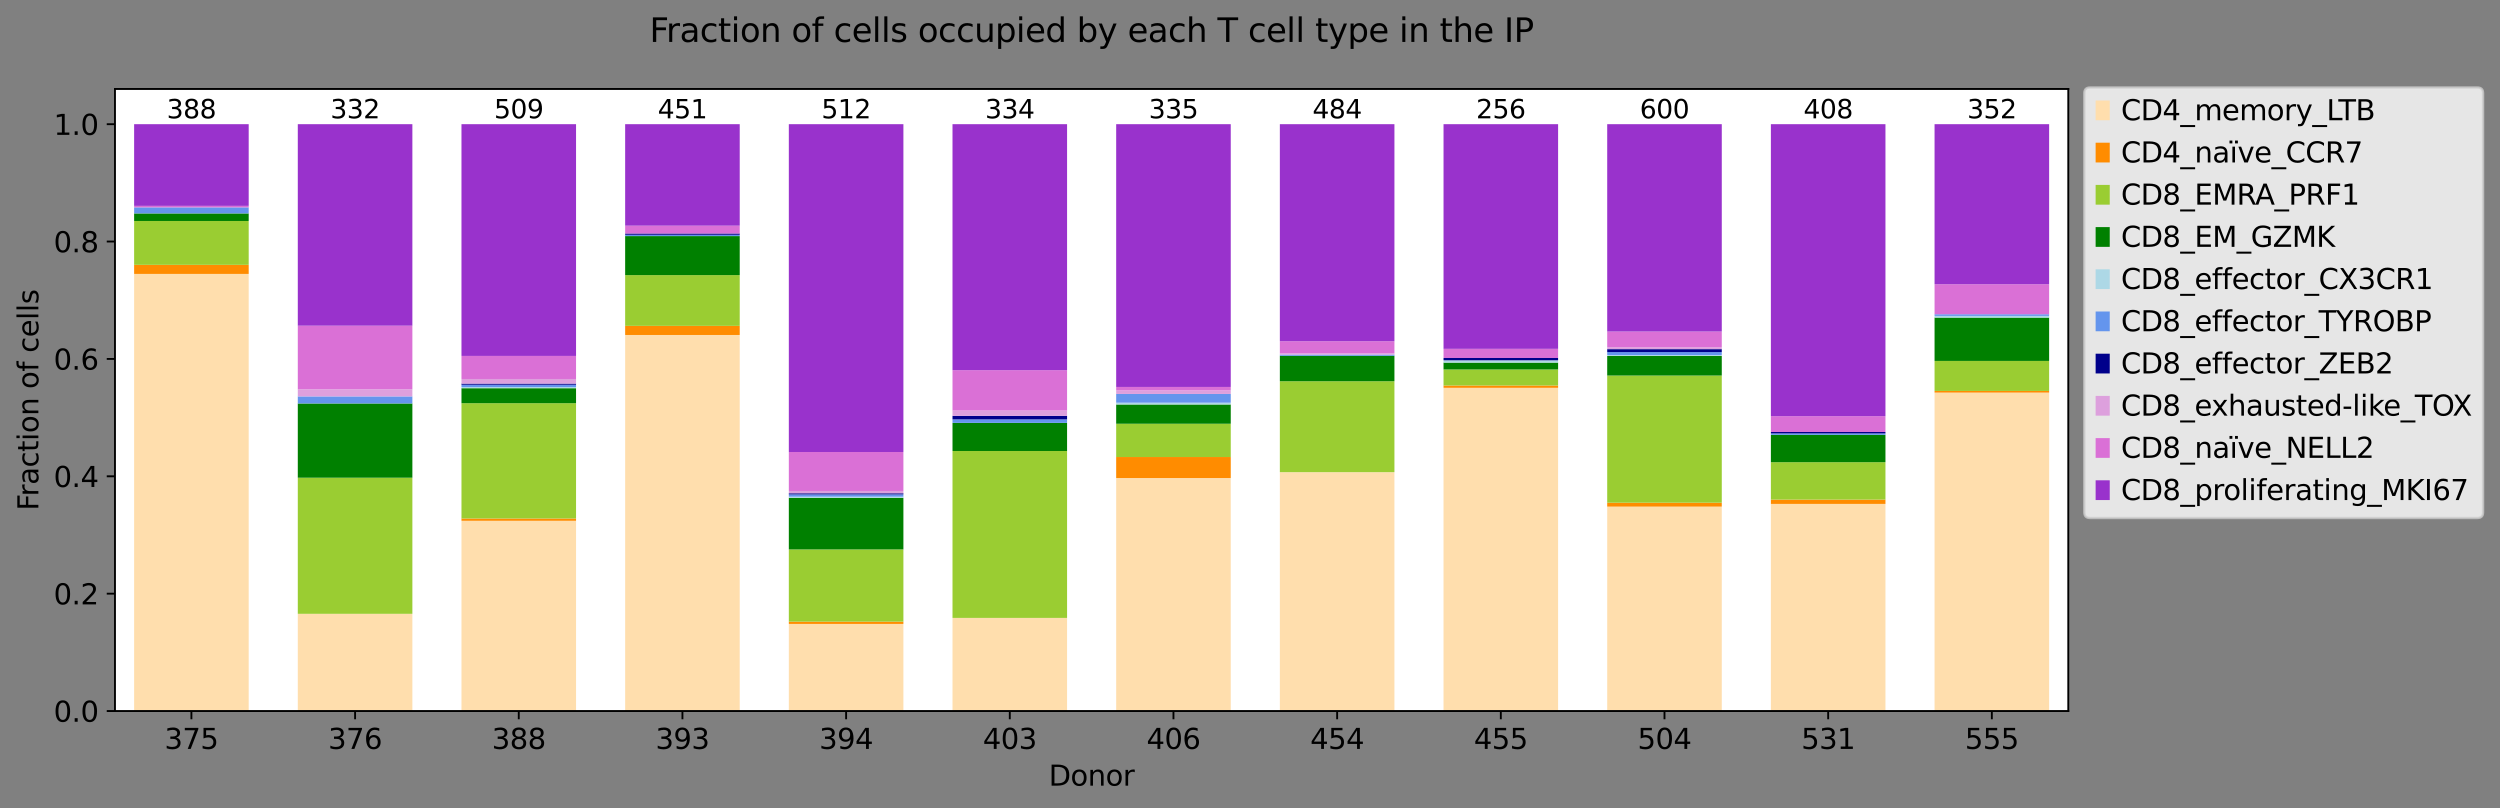 <?xml version="1.0" encoding="utf-8" standalone="no"?>
<!DOCTYPE svg PUBLIC "-//W3C//DTD SVG 1.1//EN"
  "http://www.w3.org/Graphics/SVG/1.1/DTD/svg11.dtd">
<svg xmlns:xlink="http://www.w3.org/1999/xlink" width="1063.235pt" height="343.825pt" viewBox="0 0 1063.235 343.825" xmlns="http://www.w3.org/2000/svg" version="1.1">
 <rect x="0" y="0" width="1063.235" height="343.825" fill="#808080" stroke="none"/>
 <defs>
  <style type="text/css">*{stroke-linejoin: round; stroke-linecap: butt}</style>
 </defs>
 <g id="figure_1">
  <g id="patch_1">
   <path d="M 0 343.825 
L 1063.235 343.825 
L 1063.235 0 
L 0 0 
L 0 343.825 
z
" style="fill: none"/>
  </g>
  <g id="axes_1">
   <g id="patch_2">
    <path d="M 48.898 302.398 
L 879.628 302.398 
L 879.628 37.838 
L 48.898 37.838 
z
" style="fill: #ffffff"/>
   </g>
   <g id="patch_3">
    <path d="M 57.042 302.398 
L 105.769 302.398 
L 105.769 116.496 
L 57.042 116.496 
z
" clip-path="url(#pa331b6b124)" style="fill: #ffdead"/>
   </g>
   <g id="patch_4">
    <path d="M 126.652 302.398 
L 175.38 302.398 
L 175.38 261.051 
L 126.652 261.051 
z
" clip-path="url(#pa331b6b124)" style="fill: #ffdead"/>
   </g>
   <g id="patch_5">
    <path d="M 196.263 302.398 
L 244.99 302.398 
L 244.99 221.491 
L 196.263 221.491 
z
" clip-path="url(#pa331b6b124)" style="fill: #ffdead"/>
   </g>
   <g id="patch_6">
    <path d="M 265.873 302.398 
L 314.6 302.398 
L 314.6 142.464 
L 265.873 142.464 
z
" clip-path="url(#pa331b6b124)" style="fill: #ffdead"/>
   </g>
   <g id="patch_7">
    <path d="M 335.483 302.398 
L 384.211 302.398 
L 384.211 265.35 
L 335.483 265.35 
z
" clip-path="url(#pa331b6b124)" style="fill: #ffdead"/>
   </g>
   <g id="patch_8">
    <path d="M 405.094 302.398 
L 453.821 302.398 
L 453.821 262.793 
L 405.094 262.793 
z
" clip-path="url(#pa331b6b124)" style="fill: #ffdead"/>
   </g>
   <g id="patch_9">
    <path d="M 474.704 302.398 
L 523.431 302.398 
L 523.431 203.309 
L 474.704 203.309 
z
" clip-path="url(#pa331b6b124)" style="fill: #ffdead"/>
   </g>
   <g id="patch_10">
    <path d="M 544.314 302.398 
L 593.042 302.398 
L 593.042 200.811 
L 544.314 200.811 
z
" clip-path="url(#pa331b6b124)" style="fill: #ffdead"/>
   </g>
   <g id="patch_11">
    <path d="M 613.925 302.398 
L 662.652 302.398 
L 662.652 164.931 
L 613.925 164.931 
z
" clip-path="url(#pa331b6b124)" style="fill: #ffdead"/>
   </g>
   <g id="patch_12">
    <path d="M 683.535 302.398 
L 732.262 302.398 
L 732.262 215.459 
L 683.535 215.459 
z
" clip-path="url(#pa331b6b124)" style="fill: #ffdead"/>
   </g>
   <g id="patch_13">
    <path d="M 753.146 302.398 
L 801.873 302.398 
L 801.873 214.309 
L 753.146 214.309 
z
" clip-path="url(#pa331b6b124)" style="fill: #ffdead"/>
   </g>
   <g id="patch_14">
    <path d="M 822.756 302.398 
L 871.483 302.398 
L 871.483 166.97 
L 822.756 166.97 
z
" clip-path="url(#pa331b6b124)" style="fill: #ffdead"/>
   </g>
   <g id="patch_15">
    <path d="M 57.042 116.496 
L 105.769 116.496 
L 105.769 112.636 
L 57.042 112.636 
z
" clip-path="url(#pa331b6b124)" style="fill: #ff8c00"/>
   </g>
   <g id="patch_16">
    <path d="M 126.652 261.051 
L 175.38 261.051 
L 175.38 261.051 
L 126.652 261.051 
z
" clip-path="url(#pa331b6b124)" style="fill: #ff8c00"/>
   </g>
   <g id="patch_17">
    <path d="M 196.263 221.491 
L 244.99 221.491 
L 244.99 220.51 
L 196.263 220.51 
z
" clip-path="url(#pa331b6b124)" style="fill: #ff8c00"/>
   </g>
   <g id="patch_18">
    <path d="M 265.873 142.464 
L 314.6 142.464 
L 314.6 138.59 
L 265.873 138.59 
z
" clip-path="url(#pa331b6b124)" style="fill: #ff8c00"/>
   </g>
   <g id="patch_19">
    <path d="M 335.483 265.35 
L 384.211 265.35 
L 384.211 264.375 
L 335.483 264.375 
z
" clip-path="url(#pa331b6b124)" style="fill: #ff8c00"/>
   </g>
   <g id="patch_20">
    <path d="M 405.094 262.793 
L 453.821 262.793 
L 453.821 262.793 
L 405.094 262.793 
z
" clip-path="url(#pa331b6b124)" style="fill: #ff8c00"/>
   </g>
   <g id="patch_21">
    <path d="M 474.704 203.309 
L 523.431 203.309 
L 523.431 194.369 
L 474.704 194.369 
z
" clip-path="url(#pa331b6b124)" style="fill: #ff8c00"/>
   </g>
   <g id="patch_22">
    <path d="M 544.314 200.811 
L 593.042 200.811 
L 593.042 200.811 
L 544.314 200.811 
z
" clip-path="url(#pa331b6b124)" style="fill: #ff8c00"/>
   </g>
   <g id="patch_23">
    <path d="M 613.925 164.931 
L 662.652 164.931 
L 662.652 163.956 
L 613.925 163.956 
z
" clip-path="url(#pa331b6b124)" style="fill: #ff8c00"/>
   </g>
   <g id="patch_24">
    <path d="M 683.535 215.459 
L 732.262 215.459 
L 732.262 213.795 
L 683.535 213.795 
z
" clip-path="url(#pa331b6b124)" style="fill: #ff8c00"/>
   </g>
   <g id="patch_25">
    <path d="M 753.146 214.309 
L 801.873 214.309 
L 801.873 212.474 
L 753.146 212.474 
z
" clip-path="url(#pa331b6b124)" style="fill: #ff8c00"/>
   </g>
   <g id="patch_26">
    <path d="M 822.756 166.97 
L 871.483 166.97 
L 871.483 166.261 
L 822.756 166.261 
z
" clip-path="url(#pa331b6b124)" style="fill: #ff8c00"/>
   </g>
   <g id="patch_27">
    <path d="M 57.042 112.636 
L 105.769 112.636 
L 105.769 93.982 
L 57.042 93.982 
z
" clip-path="url(#pa331b6b124)" style="fill: #9acd32"/>
   </g>
   <g id="patch_28">
    <path d="M 126.652 261.051 
L 175.38 261.051 
L 175.38 203.165 
L 126.652 203.165 
z
" clip-path="url(#pa331b6b124)" style="fill: #9acd32"/>
   </g>
   <g id="patch_29">
    <path d="M 196.263 220.51 
L 244.99 220.51 
L 244.99 171.476 
L 196.263 171.476 
z
" clip-path="url(#pa331b6b124)" style="fill: #9acd32"/>
   </g>
   <g id="patch_30">
    <path d="M 265.873 138.59 
L 314.6 138.59 
L 314.6 117.008 
L 265.873 117.008 
z
" clip-path="url(#pa331b6b124)" style="fill: #9acd32"/>
   </g>
   <g id="patch_31">
    <path d="M 335.483 264.375 
L 384.211 264.375 
L 384.211 233.664 
L 335.483 233.664 
z
" clip-path="url(#pa331b6b124)" style="fill: #9acd32"/>
   </g>
   <g id="patch_32">
    <path d="M 405.094 262.793 
L 453.821 262.793 
L 453.821 191.803 
L 405.094 191.803 
z
" clip-path="url(#pa331b6b124)" style="fill: #9acd32"/>
   </g>
   <g id="patch_33">
    <path d="M 474.704 194.369 
L 523.431 194.369 
L 523.431 180.213 
L 474.704 180.213 
z
" clip-path="url(#pa331b6b124)" style="fill: #9acd32"/>
   </g>
   <g id="patch_34">
    <path d="M 544.314 200.811 
L 593.042 200.811 
L 593.042 162.135 
L 544.314 162.135 
z
" clip-path="url(#pa331b6b124)" style="fill: #9acd32"/>
   </g>
   <g id="patch_35">
    <path d="M 613.925 163.956 
L 662.652 163.956 
L 662.652 157.132 
L 613.925 157.132 
z
" clip-path="url(#pa331b6b124)" style="fill: #9acd32"/>
   </g>
   <g id="patch_36">
    <path d="M 683.535 213.795 
L 732.262 213.795 
L 732.262 159.718 
L 683.535 159.718 
z
" clip-path="url(#pa331b6b124)" style="fill: #9acd32"/>
   </g>
   <g id="patch_37">
    <path d="M 753.146 212.474 
L 801.873 212.474 
L 801.873 196.569 
L 753.146 196.569 
z
" clip-path="url(#pa331b6b124)" style="fill: #9acd32"/>
   </g>
   <g id="patch_38">
    <path d="M 822.756 166.261 
L 871.483 166.261 
L 871.483 153.498 
L 822.756 153.498 
z
" clip-path="url(#pa331b6b124)" style="fill: #9acd32"/>
   </g>
   <g id="patch_39">
    <path d="M 57.042 93.982 
L 105.769 93.982 
L 105.769 90.765 
L 57.042 90.765 
z
" clip-path="url(#pa331b6b124)" style="fill: #008000"/>
   </g>
   <g id="patch_40">
    <path d="M 126.652 203.165 
L 175.38 203.165 
L 175.38 171.591 
L 126.652 171.591 
z
" clip-path="url(#pa331b6b124)" style="fill: #008000"/>
   </g>
   <g id="patch_41">
    <path d="M 196.263 171.476 
L 244.99 171.476 
L 244.99 165.102 
L 196.263 165.102 
z
" clip-path="url(#pa331b6b124)" style="fill: #008000"/>
   </g>
   <g id="patch_42">
    <path d="M 265.873 117.008 
L 314.6 117.008 
L 314.6 100.406 
L 265.873 100.406 
z
" clip-path="url(#pa331b6b124)" style="fill: #008000"/>
   </g>
   <g id="patch_43">
    <path d="M 335.483 233.664 
L 384.211 233.664 
L 384.211 211.728 
L 335.483 211.728 
z
" clip-path="url(#pa331b6b124)" style="fill: #008000"/>
   </g>
   <g id="patch_44">
    <path d="M 405.094 191.803 
L 453.821 191.803 
L 453.821 179.847 
L 405.094 179.847 
z
" clip-path="url(#pa331b6b124)" style="fill: #008000"/>
   </g>
   <g id="patch_45">
    <path d="M 474.704 180.213 
L 523.431 180.213 
L 523.431 172.018 
L 474.704 172.018 
z
" clip-path="url(#pa331b6b124)" style="fill: #008000"/>
   </g>
   <g id="patch_46">
    <path d="M 544.314 162.135 
L 593.042 162.135 
L 593.042 151.306 
L 544.314 151.306 
z
" clip-path="url(#pa331b6b124)" style="fill: #008000"/>
   </g>
   <g id="patch_47">
    <path d="M 613.925 157.132 
L 662.652 157.132 
L 662.652 154.207 
L 613.925 154.207 
z
" clip-path="url(#pa331b6b124)" style="fill: #008000"/>
   </g>
   <g id="patch_48">
    <path d="M 683.535 159.718 
L 732.262 159.718 
L 732.262 151.399 
L 683.535 151.399 
z
" clip-path="url(#pa331b6b124)" style="fill: #008000"/>
   </g>
   <g id="patch_49">
    <path d="M 753.146 196.569 
L 801.873 196.569 
L 801.873 184.946 
L 753.146 184.946 
z
" clip-path="url(#pa331b6b124)" style="fill: #008000"/>
   </g>
   <g id="patch_50">
    <path d="M 822.756 153.498 
L 871.483 153.498 
L 871.483 135.062 
L 822.756 135.062 
z
" clip-path="url(#pa331b6b124)" style="fill: #008000"/>
   </g>
   <g id="patch_51">
    <path d="M 57.042 90.765 
L 105.769 90.765 
L 105.769 90.765 
L 57.042 90.765 
z
" clip-path="url(#pa331b6b124)" style="fill: #add8e6"/>
   </g>
   <g id="patch_52">
    <path d="M 126.652 171.591 
L 175.38 171.591 
L 175.38 171.591 
L 126.652 171.591 
z
" clip-path="url(#pa331b6b124)" style="fill: #add8e6"/>
   </g>
   <g id="patch_53">
    <path d="M 196.263 165.102 
L 244.99 165.102 
L 244.99 164.611 
L 196.263 164.611 
z
" clip-path="url(#pa331b6b124)" style="fill: #add8e6"/>
   </g>
   <g id="patch_54">
    <path d="M 265.873 100.406 
L 314.6 100.406 
L 314.6 100.406 
L 265.873 100.406 
z
" clip-path="url(#pa331b6b124)" style="fill: #add8e6"/>
   </g>
   <g id="patch_55">
    <path d="M 335.483 211.728 
L 384.211 211.728 
L 384.211 211.241 
L 335.483 211.241 
z
" clip-path="url(#pa331b6b124)" style="fill: #add8e6"/>
   </g>
   <g id="patch_56">
    <path d="M 405.094 179.847 
L 453.821 179.847 
L 453.821 179.847 
L 405.094 179.847 
z
" clip-path="url(#pa331b6b124)" style="fill: #add8e6"/>
   </g>
   <g id="patch_57">
    <path d="M 474.704 172.018 
L 523.431 172.018 
L 523.431 171.273 
L 474.704 171.273 
z
" clip-path="url(#pa331b6b124)" style="fill: #add8e6"/>
   </g>
   <g id="patch_58">
    <path d="M 544.314 151.306 
L 593.042 151.306 
L 593.042 151.306 
L 544.314 151.306 
z
" clip-path="url(#pa331b6b124)" style="fill: #add8e6"/>
   </g>
   <g id="patch_59">
    <path d="M 613.925 154.207 
L 662.652 154.207 
L 662.652 153.232 
L 613.925 153.232 
z
" clip-path="url(#pa331b6b124)" style="fill: #add8e6"/>
   </g>
   <g id="patch_60">
    <path d="M 683.535 151.399 
L 732.262 151.399 
L 732.262 150.983 
L 683.535 150.983 
z
" clip-path="url(#pa331b6b124)" style="fill: #add8e6"/>
   </g>
   <g id="patch_61">
    <path d="M 753.146 184.946 
L 801.873 184.946 
L 801.873 184.946 
L 753.146 184.946 
z
" clip-path="url(#pa331b6b124)" style="fill: #add8e6"/>
   </g>
   <g id="patch_62">
    <path d="M 822.756 135.062 
L 871.483 135.062 
L 871.483 134.353 
L 822.756 134.353 
z
" clip-path="url(#pa331b6b124)" style="fill: #add8e6"/>
   </g>
   <g id="patch_63">
    <path d="M 57.042 90.765 
L 105.769 90.765 
L 105.769 88.192 
L 57.042 88.192 
z
" clip-path="url(#pa331b6b124)" style="fill: #6495ed"/>
   </g>
   <g id="patch_64">
    <path d="M 126.652 171.591 
L 175.38 171.591 
L 175.38 168.584 
L 126.652 168.584 
z
" clip-path="url(#pa331b6b124)" style="fill: #6495ed"/>
   </g>
   <g id="patch_65">
    <path d="M 196.263 164.611 
L 244.99 164.611 
L 244.99 163.631 
L 196.263 163.631 
z
" clip-path="url(#pa331b6b124)" style="fill: #6495ed"/>
   </g>
   <g id="patch_66">
    <path d="M 265.873 100.406 
L 314.6 100.406 
L 314.6 99.852 
L 265.873 99.852 
z
" clip-path="url(#pa331b6b124)" style="fill: #6495ed"/>
   </g>
   <g id="patch_67">
    <path d="M 335.483 211.241 
L 384.211 211.241 
L 384.211 210.266 
L 335.483 210.266 
z
" clip-path="url(#pa331b6b124)" style="fill: #6495ed"/>
   </g>
   <g id="patch_68">
    <path d="M 405.094 179.847 
L 453.821 179.847 
L 453.821 178.353 
L 405.094 178.353 
z
" clip-path="url(#pa331b6b124)" style="fill: #6495ed"/>
   </g>
   <g id="patch_69">
    <path d="M 474.704 171.273 
L 523.431 171.273 
L 523.431 167.547 
L 474.704 167.547 
z
" clip-path="url(#pa331b6b124)" style="fill: #6495ed"/>
   </g>
   <g id="patch_70">
    <path d="M 544.314 151.306 
L 593.042 151.306 
L 593.042 150.79 
L 544.314 150.79 
z
" clip-path="url(#pa331b6b124)" style="fill: #6495ed"/>
   </g>
   <g id="patch_71">
    <path d="M 613.925 153.232 
L 662.652 153.232 
L 662.652 153.232 
L 613.925 153.232 
z
" clip-path="url(#pa331b6b124)" style="fill: #6495ed"/>
   </g>
   <g id="patch_72">
    <path d="M 683.535 150.983 
L 732.262 150.983 
L 732.262 149.735 
L 683.535 149.735 
z
" clip-path="url(#pa331b6b124)" style="fill: #6495ed"/>
   </g>
   <g id="patch_73">
    <path d="M 753.146 184.946 
L 801.873 184.946 
L 801.873 184.334 
L 753.146 184.334 
z
" clip-path="url(#pa331b6b124)" style="fill: #6495ed"/>
   </g>
   <g id="patch_74">
    <path d="M 822.756 134.353 
L 871.483 134.353 
L 871.483 133.644 
L 822.756 133.644 
z
" clip-path="url(#pa331b6b124)" style="fill: #6495ed"/>
   </g>
   <g id="patch_75">
    <path d="M 57.042 88.192 
L 105.769 88.192 
L 105.769 88.192 
L 57.042 88.192 
z
" clip-path="url(#pa331b6b124)" style="fill: #00008b"/>
   </g>
   <g id="patch_76">
    <path d="M 126.652 168.584 
L 175.38 168.584 
L 175.38 168.584 
L 126.652 168.584 
z
" clip-path="url(#pa331b6b124)" style="fill: #00008b"/>
   </g>
   <g id="patch_77">
    <path d="M 196.263 163.631 
L 244.99 163.631 
L 244.99 163.14 
L 196.263 163.14 
z
" clip-path="url(#pa331b6b124)" style="fill: #00008b"/>
   </g>
   <g id="patch_78">
    <path d="M 265.873 99.852 
L 314.6 99.852 
L 314.6 99.299 
L 265.873 99.299 
z
" clip-path="url(#pa331b6b124)" style="fill: #00008b"/>
   </g>
   <g id="patch_79">
    <path d="M 335.483 210.266 
L 384.211 210.266 
L 384.211 209.778 
L 335.483 209.778 
z
" clip-path="url(#pa331b6b124)" style="fill: #00008b"/>
   </g>
   <g id="patch_80">
    <path d="M 405.094 178.353 
L 453.821 178.353 
L 453.821 176.858 
L 405.094 176.858 
z
" clip-path="url(#pa331b6b124)" style="fill: #00008b"/>
   </g>
   <g id="patch_81">
    <path d="M 474.704 167.547 
L 523.431 167.547 
L 523.431 167.547 
L 474.704 167.547 
z
" clip-path="url(#pa331b6b124)" style="fill: #00008b"/>
   </g>
   <g id="patch_82">
    <path d="M 544.314 150.79 
L 593.042 150.79 
L 593.042 150.79 
L 544.314 150.79 
z
" clip-path="url(#pa331b6b124)" style="fill: #00008b"/>
   </g>
   <g id="patch_83">
    <path d="M 613.925 153.232 
L 662.652 153.232 
L 662.652 152.257 
L 613.925 152.257 
z
" clip-path="url(#pa331b6b124)" style="fill: #00008b"/>
   </g>
   <g id="patch_84">
    <path d="M 683.535 149.735 
L 732.262 149.735 
L 732.262 148.487 
L 683.535 148.487 
z
" clip-path="url(#pa331b6b124)" style="fill: #00008b"/>
   </g>
   <g id="patch_85">
    <path d="M 753.146 184.334 
L 801.873 184.334 
L 801.873 183.723 
L 753.146 183.723 
z
" clip-path="url(#pa331b6b124)" style="fill: #00008b"/>
   </g>
   <g id="patch_86">
    <path d="M 822.756 133.644 
L 871.483 133.644 
L 871.483 133.644 
L 822.756 133.644 
z
" clip-path="url(#pa331b6b124)" style="fill: #00008b"/>
   </g>
   <g id="patch_87">
    <path d="M 57.042 88.192 
L 105.769 88.192 
L 105.769 88.192 
L 57.042 88.192 
z
" clip-path="url(#pa331b6b124)" style="fill: #dda0dd"/>
   </g>
   <g id="patch_88">
    <path d="M 126.652 168.584 
L 175.38 168.584 
L 175.38 165.577 
L 126.652 165.577 
z
" clip-path="url(#pa331b6b124)" style="fill: #dda0dd"/>
   </g>
   <g id="patch_89">
    <path d="M 196.263 163.14 
L 244.99 163.14 
L 244.99 161.179 
L 196.263 161.179 
z
" clip-path="url(#pa331b6b124)" style="fill: #dda0dd"/>
   </g>
   <g id="patch_90">
    <path d="M 265.873 99.299 
L 314.6 99.299 
L 314.6 99.299 
L 265.873 99.299 
z
" clip-path="url(#pa331b6b124)" style="fill: #dda0dd"/>
   </g>
   <g id="patch_91">
    <path d="M 335.483 209.778 
L 384.211 209.778 
L 384.211 208.803 
L 335.483 208.803 
z
" clip-path="url(#pa331b6b124)" style="fill: #dda0dd"/>
   </g>
   <g id="patch_92">
    <path d="M 405.094 176.858 
L 453.821 176.858 
L 453.821 174.616 
L 405.094 174.616 
z
" clip-path="url(#pa331b6b124)" style="fill: #dda0dd"/>
   </g>
   <g id="patch_93">
    <path d="M 474.704 167.547 
L 523.431 167.547 
L 523.431 166.057 
L 474.704 166.057 
z
" clip-path="url(#pa331b6b124)" style="fill: #dda0dd"/>
   </g>
   <g id="patch_94">
    <path d="M 544.314 150.79 
L 593.042 150.79 
L 593.042 150.275 
L 544.314 150.275 
z
" clip-path="url(#pa331b6b124)" style="fill: #dda0dd"/>
   </g>
   <g id="patch_95">
    <path d="M 613.925 152.257 
L 662.652 152.257 
L 662.652 152.257 
L 613.925 152.257 
z
" clip-path="url(#pa331b6b124)" style="fill: #dda0dd"/>
   </g>
   <g id="patch_96">
    <path d="M 683.535 148.487 
L 732.262 148.487 
L 732.262 147.655 
L 683.535 147.655 
z
" clip-path="url(#pa331b6b124)" style="fill: #dda0dd"/>
   </g>
   <g id="patch_97">
    <path d="M 753.146 183.723 
L 801.873 183.723 
L 801.873 183.723 
L 753.146 183.723 
z
" clip-path="url(#pa331b6b124)" style="fill: #dda0dd"/>
   </g>
   <g id="patch_98">
    <path d="M 822.756 133.644 
L 871.483 133.644 
L 871.483 133.644 
L 822.756 133.644 
z
" clip-path="url(#pa331b6b124)" style="fill: #dda0dd"/>
   </g>
   <g id="patch_99">
    <path d="M 57.042 88.192 
L 105.769 88.192 
L 105.769 87.549 
L 57.042 87.549 
z
" clip-path="url(#pa331b6b124)" style="fill: #da70d6"/>
   </g>
   <g id="patch_100">
    <path d="M 126.652 165.577 
L 175.38 165.577 
L 175.38 138.514 
L 126.652 138.514 
z
" clip-path="url(#pa331b6b124)" style="fill: #da70d6"/>
   </g>
   <g id="patch_101">
    <path d="M 196.263 161.179 
L 244.99 161.179 
L 244.99 151.372 
L 196.263 151.372 
z
" clip-path="url(#pa331b6b124)" style="fill: #da70d6"/>
   </g>
   <g id="patch_102">
    <path d="M 265.873 99.299 
L 314.6 99.299 
L 314.6 95.978 
L 265.873 95.978 
z
" clip-path="url(#pa331b6b124)" style="fill: #da70d6"/>
   </g>
   <g id="patch_103">
    <path d="M 335.483 208.803 
L 384.211 208.803 
L 384.211 192.229 
L 335.483 192.229 
z
" clip-path="url(#pa331b6b124)" style="fill: #da70d6"/>
   </g>
   <g id="patch_104">
    <path d="M 405.094 174.616 
L 453.821 174.616 
L 453.821 157.429 
L 405.094 157.429 
z
" clip-path="url(#pa331b6b124)" style="fill: #da70d6"/>
   </g>
   <g id="patch_105">
    <path d="M 474.704 166.057 
L 523.431 166.057 
L 523.431 164.567 
L 474.704 164.567 
z
" clip-path="url(#pa331b6b124)" style="fill: #da70d6"/>
   </g>
   <g id="patch_106">
    <path d="M 544.314 150.275 
L 593.042 150.275 
L 593.042 145.118 
L 544.314 145.118 
z
" clip-path="url(#pa331b6b124)" style="fill: #da70d6"/>
   </g>
   <g id="patch_107">
    <path d="M 613.925 152.257 
L 662.652 152.257 
L 662.652 148.357 
L 613.925 148.357 
z
" clip-path="url(#pa331b6b124)" style="fill: #da70d6"/>
   </g>
   <g id="patch_108">
    <path d="M 683.535 147.655 
L 732.262 147.655 
L 732.262 141 
L 683.535 141 
z
" clip-path="url(#pa331b6b124)" style="fill: #da70d6"/>
   </g>
   <g id="patch_109">
    <path d="M 753.146 183.723 
L 801.873 183.723 
L 801.873 176.994 
L 753.146 176.994 
z
" clip-path="url(#pa331b6b124)" style="fill: #da70d6"/>
   </g>
   <g id="patch_110">
    <path d="M 822.756 133.644 
L 871.483 133.644 
L 871.483 120.882 
L 822.756 120.882 
z
" clip-path="url(#pa331b6b124)" style="fill: #da70d6"/>
   </g>
   <g id="patch_111">
    <path d="M 57.042 87.549 
L 105.769 87.549 
L 105.769 52.813 
L 57.042 52.813 
z
" clip-path="url(#pa331b6b124)" style="fill: #9932cc"/>
   </g>
   <g id="patch_112">
    <path d="M 126.652 138.514 
L 175.38 138.514 
L 175.38 52.813 
L 126.652 52.813 
z
" clip-path="url(#pa331b6b124)" style="fill: #9932cc"/>
   </g>
   <g id="patch_113">
    <path d="M 196.263 151.372 
L 244.99 151.372 
L 244.99 52.813 
L 196.263 52.813 
z
" clip-path="url(#pa331b6b124)" style="fill: #9932cc"/>
   </g>
   <g id="patch_114">
    <path d="M 265.873 95.978 
L 314.6 95.978 
L 314.6 52.813 
L 265.873 52.813 
z
" clip-path="url(#pa331b6b124)" style="fill: #9932cc"/>
   </g>
   <g id="patch_115">
    <path d="M 335.483 192.229 
L 384.211 192.229 
L 384.211 52.813 
L 335.483 52.813 
z
" clip-path="url(#pa331b6b124)" style="fill: #9932cc"/>
   </g>
   <g id="patch_116">
    <path d="M 405.094 157.429 
L 453.821 157.429 
L 453.821 52.813 
L 405.094 52.813 
z
" clip-path="url(#pa331b6b124)" style="fill: #9932cc"/>
   </g>
   <g id="patch_117">
    <path d="M 474.704 164.567 
L 523.431 164.567 
L 523.431 52.813 
L 474.704 52.813 
z
" clip-path="url(#pa331b6b124)" style="fill: #9932cc"/>
   </g>
   <g id="patch_118">
    <path d="M 544.314 145.118 
L 593.042 145.118 
L 593.042 52.813 
L 544.314 52.813 
z
" clip-path="url(#pa331b6b124)" style="fill: #9932cc"/>
   </g>
   <g id="patch_119">
    <path d="M 613.925 148.357 
L 662.652 148.357 
L 662.652 52.813 
L 613.925 52.813 
z
" clip-path="url(#pa331b6b124)" style="fill: #9932cc"/>
   </g>
   <g id="patch_120">
    <path d="M 683.535 141 
L 732.262 141 
L 732.262 52.813 
L 683.535 52.813 
z
" clip-path="url(#pa331b6b124)" style="fill: #9932cc"/>
   </g>
   <g id="patch_121">
    <path d="M 753.146 176.994 
L 801.873 176.994 
L 801.873 52.813 
L 753.146 52.813 
z
" clip-path="url(#pa331b6b124)" style="fill: #9932cc"/>
   </g>
   <g id="patch_122">
    <path d="M 822.756 120.882 
L 871.483 120.882 
L 871.483 52.813 
L 822.756 52.813 
z
" clip-path="url(#pa331b6b124)" style="fill: #9932cc"/>
   </g>
   <g id="matplotlib.axis_1">
    <g id="xtick_1">
     <g id="line2d_1">
      <defs>
       <path id="mc7f89af86e" d="M 0 0 
L 0 3.5 
" style="stroke: #000000; stroke-width: 0.8"/>
      </defs>
      <g>
       <use xlink:href="#mc7f89af86e" x="81.406" y="302.398" style="stroke: #000000; stroke-width: 0.8"/>
      </g>
     </g>
     <g id="text_1">
      <!-- 375 -->
      <g transform="translate(69.953 318.516) scale(0.12 -0.12)">
       <defs>
        <path id="DejaVuSans-33" d="M 2597 2516 
Q 3050 2419 3304 2112 
Q 3559 1806 3559 1356 
Q 3559 666 3084 287 
Q 2609 -91 1734 -91 
Q 1441 -91 1130 -33 
Q 819 25 488 141 
L 488 750 
Q 750 597 1062 519 
Q 1375 441 1716 441 
Q 2309 441 2620 675 
Q 2931 909 2931 1356 
Q 2931 1769 2642 2001 
Q 2353 2234 1838 2234 
L 1294 2234 
L 1294 2753 
L 1863 2753 
Q 2328 2753 2575 2939 
Q 2822 3125 2822 3475 
Q 2822 3834 2567 4026 
Q 2313 4219 1838 4219 
Q 1578 4219 1281 4162 
Q 984 4106 628 3988 
L 628 4550 
Q 988 4650 1302 4700 
Q 1616 4750 1894 4750 
Q 2613 4750 3031 4423 
Q 3450 4097 3450 3541 
Q 3450 3153 3228 2886 
Q 3006 2619 2597 2516 
z
" transform="scale(0.016)"/>
        <path id="DejaVuSans-37" d="M 525 4666 
L 3525 4666 
L 3525 4397 
L 1831 0 
L 1172 0 
L 2766 4134 
L 525 4134 
L 525 4666 
z
" transform="scale(0.016)"/>
        <path id="DejaVuSans-35" d="M 691 4666 
L 3169 4666 
L 3169 4134 
L 1269 4134 
L 1269 2991 
Q 1406 3038 1543 3061 
Q 1681 3084 1819 3084 
Q 2600 3084 3056 2656 
Q 3513 2228 3513 1497 
Q 3513 744 3044 326 
Q 2575 -91 1722 -91 
Q 1428 -91 1123 -41 
Q 819 9 494 109 
L 494 744 
Q 775 591 1075 516 
Q 1375 441 1709 441 
Q 2250 441 2565 725 
Q 2881 1009 2881 1497 
Q 2881 1984 2565 2268 
Q 2250 2553 1709 2553 
Q 1456 2553 1204 2497 
Q 953 2441 691 2322 
L 691 4666 
z
" transform="scale(0.016)"/>
       </defs>
       <use xlink:href="#DejaVuSans-33"/>
       <use xlink:href="#DejaVuSans-37" x="63.623"/>
       <use xlink:href="#DejaVuSans-35" x="127.246"/>
      </g>
     </g>
    </g>
    <g id="xtick_2">
     <g id="line2d_2">
      <g>
       <use xlink:href="#mc7f89af86e" x="151.016" y="302.398" style="stroke: #000000; stroke-width: 0.8"/>
      </g>
     </g>
     <g id="text_2">
      <!-- 376 -->
      <g transform="translate(139.563 318.516) scale(0.12 -0.12)">
       <defs>
        <path id="DejaVuSans-36" d="M 2113 2584 
Q 1688 2584 1439 2293 
Q 1191 2003 1191 1497 
Q 1191 994 1439 701 
Q 1688 409 2113 409 
Q 2538 409 2786 701 
Q 3034 994 3034 1497 
Q 3034 2003 2786 2293 
Q 2538 2584 2113 2584 
z
M 3366 4563 
L 3366 3988 
Q 3128 4100 2886 4159 
Q 2644 4219 2406 4219 
Q 1781 4219 1451 3797 
Q 1122 3375 1075 2522 
Q 1259 2794 1537 2939 
Q 1816 3084 2150 3084 
Q 2853 3084 3261 2657 
Q 3669 2231 3669 1497 
Q 3669 778 3244 343 
Q 2819 -91 2113 -91 
Q 1303 -91 875 529 
Q 447 1150 447 2328 
Q 447 3434 972 4092 
Q 1497 4750 2381 4750 
Q 2619 4750 2861 4703 
Q 3103 4656 3366 4563 
z
" transform="scale(0.016)"/>
       </defs>
       <use xlink:href="#DejaVuSans-33"/>
       <use xlink:href="#DejaVuSans-37" x="63.623"/>
       <use xlink:href="#DejaVuSans-36" x="127.246"/>
      </g>
     </g>
    </g>
    <g id="xtick_3">
     <g id="line2d_3">
      <g>
       <use xlink:href="#mc7f89af86e" x="220.626" y="302.398" style="stroke: #000000; stroke-width: 0.8"/>
      </g>
     </g>
     <g id="text_3">
      <!-- 388 -->
      <g transform="translate(209.174 318.516) scale(0.12 -0.12)">
       <defs>
        <path id="DejaVuSans-38" d="M 2034 2216 
Q 1584 2216 1326 1975 
Q 1069 1734 1069 1313 
Q 1069 891 1326 650 
Q 1584 409 2034 409 
Q 2484 409 2743 651 
Q 3003 894 3003 1313 
Q 3003 1734 2745 1975 
Q 2488 2216 2034 2216 
z
M 1403 2484 
Q 997 2584 770 2862 
Q 544 3141 544 3541 
Q 544 4100 942 4425 
Q 1341 4750 2034 4750 
Q 2731 4750 3128 4425 
Q 3525 4100 3525 3541 
Q 3525 3141 3298 2862 
Q 3072 2584 2669 2484 
Q 3125 2378 3379 2068 
Q 3634 1759 3634 1313 
Q 3634 634 3220 271 
Q 2806 -91 2034 -91 
Q 1263 -91 848 271 
Q 434 634 434 1313 
Q 434 1759 690 2068 
Q 947 2378 1403 2484 
z
M 1172 3481 
Q 1172 3119 1398 2916 
Q 1625 2713 2034 2713 
Q 2441 2713 2670 2916 
Q 2900 3119 2900 3481 
Q 2900 3844 2670 4047 
Q 2441 4250 2034 4250 
Q 1625 4250 1398 4047 
Q 1172 3844 1172 3481 
z
" transform="scale(0.016)"/>
       </defs>
       <use xlink:href="#DejaVuSans-33"/>
       <use xlink:href="#DejaVuSans-38" x="63.623"/>
       <use xlink:href="#DejaVuSans-38" x="127.246"/>
      </g>
     </g>
    </g>
    <g id="xtick_4">
     <g id="line2d_4">
      <g>
       <use xlink:href="#mc7f89af86e" x="290.237" y="302.398" style="stroke: #000000; stroke-width: 0.8"/>
      </g>
     </g>
     <g id="text_4">
      <!-- 393 -->
      <g transform="translate(278.784 318.516) scale(0.12 -0.12)">
       <defs>
        <path id="DejaVuSans-39" d="M 703 97 
L 703 672 
Q 941 559 1184 500 
Q 1428 441 1663 441 
Q 2288 441 2617 861 
Q 2947 1281 2994 2138 
Q 2813 1869 2534 1725 
Q 2256 1581 1919 1581 
Q 1219 1581 811 2004 
Q 403 2428 403 3163 
Q 403 3881 828 4315 
Q 1253 4750 1959 4750 
Q 2769 4750 3195 4129 
Q 3622 3509 3622 2328 
Q 3622 1225 3098 567 
Q 2575 -91 1691 -91 
Q 1453 -91 1209 -44 
Q 966 3 703 97 
z
M 1959 2075 
Q 2384 2075 2632 2365 
Q 2881 2656 2881 3163 
Q 2881 3666 2632 3958 
Q 2384 4250 1959 4250 
Q 1534 4250 1286 3958 
Q 1038 3666 1038 3163 
Q 1038 2656 1286 2365 
Q 1534 2075 1959 2075 
z
" transform="scale(0.016)"/>
       </defs>
       <use xlink:href="#DejaVuSans-33"/>
       <use xlink:href="#DejaVuSans-39" x="63.623"/>
       <use xlink:href="#DejaVuSans-33" x="127.246"/>
      </g>
     </g>
    </g>
    <g id="xtick_5">
     <g id="line2d_5">
      <g>
       <use xlink:href="#mc7f89af86e" x="359.847" y="302.398" style="stroke: #000000; stroke-width: 0.8"/>
      </g>
     </g>
     <g id="text_5">
      <!-- 394 -->
      <g transform="translate(348.395 318.516) scale(0.12 -0.12)">
       <defs>
        <path id="DejaVuSans-34" d="M 2419 4116 
L 825 1625 
L 2419 1625 
L 2419 4116 
z
M 2253 4666 
L 3047 4666 
L 3047 1625 
L 3713 1625 
L 3713 1100 
L 3047 1100 
L 3047 0 
L 2419 0 
L 2419 1100 
L 313 1100 
L 313 1709 
L 2253 4666 
z
" transform="scale(0.016)"/>
       </defs>
       <use xlink:href="#DejaVuSans-33"/>
       <use xlink:href="#DejaVuSans-39" x="63.623"/>
       <use xlink:href="#DejaVuSans-34" x="127.246"/>
      </g>
     </g>
    </g>
    <g id="xtick_6">
     <g id="line2d_6">
      <g>
       <use xlink:href="#mc7f89af86e" x="429.457" y="302.398" style="stroke: #000000; stroke-width: 0.8"/>
      </g>
     </g>
     <g id="text_6">
      <!-- 403 -->
      <g transform="translate(418.005 318.516) scale(0.12 -0.12)">
       <defs>
        <path id="DejaVuSans-30" d="M 2034 4250 
Q 1547 4250 1301 3770 
Q 1056 3291 1056 2328 
Q 1056 1369 1301 889 
Q 1547 409 2034 409 
Q 2525 409 2770 889 
Q 3016 1369 3016 2328 
Q 3016 3291 2770 3770 
Q 2525 4250 2034 4250 
z
M 2034 4750 
Q 2819 4750 3233 4129 
Q 3647 3509 3647 2328 
Q 3647 1150 3233 529 
Q 2819 -91 2034 -91 
Q 1250 -91 836 529 
Q 422 1150 422 2328 
Q 422 3509 836 4129 
Q 1250 4750 2034 4750 
z
" transform="scale(0.016)"/>
       </defs>
       <use xlink:href="#DejaVuSans-34"/>
       <use xlink:href="#DejaVuSans-30" x="63.623"/>
       <use xlink:href="#DejaVuSans-33" x="127.246"/>
      </g>
     </g>
    </g>
    <g id="xtick_7">
     <g id="line2d_7">
      <g>
       <use xlink:href="#mc7f89af86e" x="499.068" y="302.398" style="stroke: #000000; stroke-width: 0.8"/>
      </g>
     </g>
     <g id="text_7">
      <!-- 406 -->
      <g transform="translate(487.615 318.516) scale(0.12 -0.12)">
       <use xlink:href="#DejaVuSans-34"/>
       <use xlink:href="#DejaVuSans-30" x="63.623"/>
       <use xlink:href="#DejaVuSans-36" x="127.246"/>
      </g>
     </g>
    </g>
    <g id="xtick_8">
     <g id="line2d_8">
      <g>
       <use xlink:href="#mc7f89af86e" x="568.678" y="302.398" style="stroke: #000000; stroke-width: 0.8"/>
      </g>
     </g>
     <g id="text_8">
      <!-- 454 -->
      <g transform="translate(557.226 318.516) scale(0.12 -0.12)">
       <use xlink:href="#DejaVuSans-34"/>
       <use xlink:href="#DejaVuSans-35" x="63.623"/>
       <use xlink:href="#DejaVuSans-34" x="127.246"/>
      </g>
     </g>
    </g>
    <g id="xtick_9">
     <g id="line2d_9">
      <g>
       <use xlink:href="#mc7f89af86e" x="638.288" y="302.398" style="stroke: #000000; stroke-width: 0.8"/>
      </g>
     </g>
     <g id="text_9">
      <!-- 455 -->
      <g transform="translate(626.836 318.516) scale(0.12 -0.12)">
       <use xlink:href="#DejaVuSans-34"/>
       <use xlink:href="#DejaVuSans-35" x="63.623"/>
       <use xlink:href="#DejaVuSans-35" x="127.246"/>
      </g>
     </g>
    </g>
    <g id="xtick_10">
     <g id="line2d_10">
      <g>
       <use xlink:href="#mc7f89af86e" x="707.899" y="302.398" style="stroke: #000000; stroke-width: 0.8"/>
      </g>
     </g>
     <g id="text_10">
      <!-- 504 -->
      <g transform="translate(696.446 318.516) scale(0.12 -0.12)">
       <use xlink:href="#DejaVuSans-35"/>
       <use xlink:href="#DejaVuSans-30" x="63.623"/>
       <use xlink:href="#DejaVuSans-34" x="127.246"/>
      </g>
     </g>
    </g>
    <g id="xtick_11">
     <g id="line2d_11">
      <g>
       <use xlink:href="#mc7f89af86e" x="777.509" y="302.398" style="stroke: #000000; stroke-width: 0.8"/>
      </g>
     </g>
     <g id="text_11">
      <!-- 531 -->
      <g transform="translate(766.057 318.516) scale(0.12 -0.12)">
       <defs>
        <path id="DejaVuSans-31" d="M 794 531 
L 1825 531 
L 1825 4091 
L 703 3866 
L 703 4441 
L 1819 4666 
L 2450 4666 
L 2450 531 
L 3481 531 
L 3481 0 
L 794 0 
L 794 531 
z
" transform="scale(0.016)"/>
       </defs>
       <use xlink:href="#DejaVuSans-35"/>
       <use xlink:href="#DejaVuSans-33" x="63.623"/>
       <use xlink:href="#DejaVuSans-31" x="127.246"/>
      </g>
     </g>
    </g>
    <g id="xtick_12">
     <g id="line2d_12">
      <g>
       <use xlink:href="#mc7f89af86e" x="847.12" y="302.398" style="stroke: #000000; stroke-width: 0.8"/>
      </g>
     </g>
     <g id="text_12">
      <!-- 555 -->
      <g transform="translate(835.667 318.516) scale(0.12 -0.12)">
       <use xlink:href="#DejaVuSans-35"/>
       <use xlink:href="#DejaVuSans-35" x="63.623"/>
       <use xlink:href="#DejaVuSans-35" x="127.246"/>
      </g>
     </g>
    </g>
    <g id="text_13">
     <!-- Donor -->
     <g transform="translate(446.031 334.13) scale(0.12 -0.12)">
      <defs>
       <path id="DejaVuSans-44" d="M 1259 4147 
L 1259 519 
L 2022 519 
Q 2988 519 3436 956 
Q 3884 1394 3884 2338 
Q 3884 3275 3436 3711 
Q 2988 4147 2022 4147 
L 1259 4147 
z
M 628 4666 
L 1925 4666 
Q 3281 4666 3915 4102 
Q 4550 3538 4550 2338 
Q 4550 1131 3912 565 
Q 3275 0 1925 0 
L 628 0 
L 628 4666 
z
" transform="scale(0.016)"/>
       <path id="DejaVuSans-6f" d="M 1959 3097 
Q 1497 3097 1228 2736 
Q 959 2375 959 1747 
Q 959 1119 1226 758 
Q 1494 397 1959 397 
Q 2419 397 2687 759 
Q 2956 1122 2956 1747 
Q 2956 2369 2687 2733 
Q 2419 3097 1959 3097 
z
M 1959 3584 
Q 2709 3584 3137 3096 
Q 3566 2609 3566 1747 
Q 3566 888 3137 398 
Q 2709 -91 1959 -91 
Q 1206 -91 779 398 
Q 353 888 353 1747 
Q 353 2609 779 3096 
Q 1206 3584 1959 3584 
z
" transform="scale(0.016)"/>
       <path id="DejaVuSans-6e" d="M 3513 2113 
L 3513 0 
L 2938 0 
L 2938 2094 
Q 2938 2591 2744 2837 
Q 2550 3084 2163 3084 
Q 1697 3084 1428 2787 
Q 1159 2491 1159 1978 
L 1159 0 
L 581 0 
L 581 3500 
L 1159 3500 
L 1159 2956 
Q 1366 3272 1645 3428 
Q 1925 3584 2291 3584 
Q 2894 3584 3203 3211 
Q 3513 2838 3513 2113 
z
" transform="scale(0.016)"/>
       <path id="DejaVuSans-72" d="M 2631 2963 
Q 2534 3019 2420 3045 
Q 2306 3072 2169 3072 
Q 1681 3072 1420 2755 
Q 1159 2438 1159 1844 
L 1159 0 
L 581 0 
L 581 3500 
L 1159 3500 
L 1159 2956 
Q 1341 3275 1631 3429 
Q 1922 3584 2338 3584 
Q 2397 3584 2469 3576 
Q 2541 3569 2628 3553 
L 2631 2963 
z
" transform="scale(0.016)"/>
      </defs>
      <use xlink:href="#DejaVuSans-44"/>
      <use xlink:href="#DejaVuSans-6f" x="77.002"/>
      <use xlink:href="#DejaVuSans-6e" x="138.184"/>
      <use xlink:href="#DejaVuSans-6f" x="201.562"/>
      <use xlink:href="#DejaVuSans-72" x="262.744"/>
     </g>
    </g>
   </g>
   <g id="matplotlib.axis_2">
    <g id="ytick_1">
     <g id="line2d_13">
      <defs>
       <path id="mbe533dcf8e" d="M 0 0 
L -3.5 0 
" style="stroke: #000000; stroke-width: 0.8"/>
      </defs>
      <g>
       <use xlink:href="#mbe533dcf8e" x="48.898" y="302.398" style="stroke: #000000; stroke-width: 0.8"/>
      </g>
     </g>
     <g id="text_14">
      <!-- 0.0 -->
      <g transform="translate(22.814 306.957) scale(0.12 -0.12)">
       <defs>
        <path id="DejaVuSans-2e" d="M 684 794 
L 1344 794 
L 1344 0 
L 684 0 
L 684 794 
z
" transform="scale(0.016)"/>
       </defs>
       <use xlink:href="#DejaVuSans-30"/>
       <use xlink:href="#DejaVuSans-2e" x="63.623"/>
       <use xlink:href="#DejaVuSans-30" x="95.41"/>
      </g>
     </g>
    </g>
    <g id="ytick_2">
     <g id="line2d_14">
      <g>
       <use xlink:href="#mbe533dcf8e" x="48.898" y="252.481" style="stroke: #000000; stroke-width: 0.8"/>
      </g>
     </g>
     <g id="text_15">
      <!-- 0.2 -->
      <g transform="translate(22.814 257.04) scale(0.12 -0.12)">
       <defs>
        <path id="DejaVuSans-32" d="M 1228 531 
L 3431 531 
L 3431 0 
L 469 0 
L 469 531 
Q 828 903 1448 1529 
Q 2069 2156 2228 2338 
Q 2531 2678 2651 2914 
Q 2772 3150 2772 3378 
Q 2772 3750 2511 3984 
Q 2250 4219 1831 4219 
Q 1534 4219 1204 4116 
Q 875 4013 500 3803 
L 500 4441 
Q 881 4594 1212 4672 
Q 1544 4750 1819 4750 
Q 2544 4750 2975 4387 
Q 3406 4025 3406 3419 
Q 3406 3131 3298 2873 
Q 3191 2616 2906 2266 
Q 2828 2175 2409 1742 
Q 1991 1309 1228 531 
z
" transform="scale(0.016)"/>
       </defs>
       <use xlink:href="#DejaVuSans-30"/>
       <use xlink:href="#DejaVuSans-2e" x="63.623"/>
       <use xlink:href="#DejaVuSans-32" x="95.41"/>
      </g>
     </g>
    </g>
    <g id="ytick_3">
     <g id="line2d_15">
      <g>
       <use xlink:href="#mbe533dcf8e" x="48.898" y="202.564" style="stroke: #000000; stroke-width: 0.8"/>
      </g>
     </g>
     <g id="text_16">
      <!-- 0.4 -->
      <g transform="translate(22.814 207.123) scale(0.12 -0.12)">
       <use xlink:href="#DejaVuSans-30"/>
       <use xlink:href="#DejaVuSans-2e" x="63.623"/>
       <use xlink:href="#DejaVuSans-34" x="95.41"/>
      </g>
     </g>
    </g>
    <g id="ytick_4">
     <g id="line2d_16">
      <g>
       <use xlink:href="#mbe533dcf8e" x="48.898" y="152.647" style="stroke: #000000; stroke-width: 0.8"/>
      </g>
     </g>
     <g id="text_17">
      <!-- 0.6 -->
      <g transform="translate(22.814 157.206) scale(0.12 -0.12)">
       <use xlink:href="#DejaVuSans-30"/>
       <use xlink:href="#DejaVuSans-2e" x="63.623"/>
       <use xlink:href="#DejaVuSans-36" x="95.41"/>
      </g>
     </g>
    </g>
    <g id="ytick_5">
     <g id="line2d_17">
      <g>
       <use xlink:href="#mbe533dcf8e" x="48.898" y="102.73" style="stroke: #000000; stroke-width: 0.8"/>
      </g>
     </g>
     <g id="text_18">
      <!-- 0.8 -->
      <g transform="translate(22.814 107.289) scale(0.12 -0.12)">
       <use xlink:href="#DejaVuSans-30"/>
       <use xlink:href="#DejaVuSans-2e" x="63.623"/>
       <use xlink:href="#DejaVuSans-38" x="95.41"/>
      </g>
     </g>
    </g>
    <g id="ytick_6">
     <g id="line2d_18">
      <g>
       <use xlink:href="#mbe533dcf8e" x="48.898" y="52.813" style="stroke: #000000; stroke-width: 0.8"/>
      </g>
     </g>
     <g id="text_19">
      <!-- 1.0 -->
      <g transform="translate(22.814 57.372) scale(0.12 -0.12)">
       <use xlink:href="#DejaVuSans-31"/>
       <use xlink:href="#DejaVuSans-2e" x="63.623"/>
       <use xlink:href="#DejaVuSans-30" x="95.41"/>
      </g>
     </g>
    </g>
    <g id="text_20">
     <!-- Fraction of cells -->
     <g transform="translate(16.318 217.117) rotate(-90) scale(0.12 -0.12)">
      <defs>
       <path id="DejaVuSans-46" d="M 628 4666 
L 3309 4666 
L 3309 4134 
L 1259 4134 
L 1259 2759 
L 3109 2759 
L 3109 2228 
L 1259 2228 
L 1259 0 
L 628 0 
L 628 4666 
z
" transform="scale(0.016)"/>
       <path id="DejaVuSans-61" d="M 2194 1759 
Q 1497 1759 1228 1600 
Q 959 1441 959 1056 
Q 959 750 1161 570 
Q 1363 391 1709 391 
Q 2188 391 2477 730 
Q 2766 1069 2766 1631 
L 2766 1759 
L 2194 1759 
z
M 3341 1997 
L 3341 0 
L 2766 0 
L 2766 531 
Q 2569 213 2275 61 
Q 1981 -91 1556 -91 
Q 1019 -91 701 211 
Q 384 513 384 1019 
Q 384 1609 779 1909 
Q 1175 2209 1959 2209 
L 2766 2209 
L 2766 2266 
Q 2766 2663 2505 2880 
Q 2244 3097 1772 3097 
Q 1472 3097 1187 3025 
Q 903 2953 641 2809 
L 641 3341 
Q 956 3463 1253 3523 
Q 1550 3584 1831 3584 
Q 2591 3584 2966 3190 
Q 3341 2797 3341 1997 
z
" transform="scale(0.016)"/>
       <path id="DejaVuSans-63" d="M 3122 3366 
L 3122 2828 
Q 2878 2963 2633 3030 
Q 2388 3097 2138 3097 
Q 1578 3097 1268 2742 
Q 959 2388 959 1747 
Q 959 1106 1268 751 
Q 1578 397 2138 397 
Q 2388 397 2633 464 
Q 2878 531 3122 666 
L 3122 134 
Q 2881 22 2623 -34 
Q 2366 -91 2075 -91 
Q 1284 -91 818 406 
Q 353 903 353 1747 
Q 353 2603 823 3093 
Q 1294 3584 2113 3584 
Q 2378 3584 2631 3529 
Q 2884 3475 3122 3366 
z
" transform="scale(0.016)"/>
       <path id="DejaVuSans-74" d="M 1172 4494 
L 1172 3500 
L 2356 3500 
L 2356 3053 
L 1172 3053 
L 1172 1153 
Q 1172 725 1289 603 
Q 1406 481 1766 481 
L 2356 481 
L 2356 0 
L 1766 0 
Q 1100 0 847 248 
Q 594 497 594 1153 
L 594 3053 
L 172 3053 
L 172 3500 
L 594 3500 
L 594 4494 
L 1172 4494 
z
" transform="scale(0.016)"/>
       <path id="DejaVuSans-69" d="M 603 3500 
L 1178 3500 
L 1178 0 
L 603 0 
L 603 3500 
z
M 603 4863 
L 1178 4863 
L 1178 4134 
L 603 4134 
L 603 4863 
z
" transform="scale(0.016)"/>
       <path id="DejaVuSans-20" transform="scale(0.016)"/>
       <path id="DejaVuSans-66" d="M 2375 4863 
L 2375 4384 
L 1825 4384 
Q 1516 4384 1395 4259 
Q 1275 4134 1275 3809 
L 1275 3500 
L 2222 3500 
L 2222 3053 
L 1275 3053 
L 1275 0 
L 697 0 
L 697 3053 
L 147 3053 
L 147 3500 
L 697 3500 
L 697 3744 
Q 697 4328 969 4595 
Q 1241 4863 1831 4863 
L 2375 4863 
z
" transform="scale(0.016)"/>
       <path id="DejaVuSans-65" d="M 3597 1894 
L 3597 1613 
L 953 1613 
Q 991 1019 1311 708 
Q 1631 397 2203 397 
Q 2534 397 2845 478 
Q 3156 559 3463 722 
L 3463 178 
Q 3153 47 2828 -22 
Q 2503 -91 2169 -91 
Q 1331 -91 842 396 
Q 353 884 353 1716 
Q 353 2575 817 3079 
Q 1281 3584 2069 3584 
Q 2775 3584 3186 3129 
Q 3597 2675 3597 1894 
z
M 3022 2063 
Q 3016 2534 2758 2815 
Q 2500 3097 2075 3097 
Q 1594 3097 1305 2825 
Q 1016 2553 972 2059 
L 3022 2063 
z
" transform="scale(0.016)"/>
       <path id="DejaVuSans-6c" d="M 603 4863 
L 1178 4863 
L 1178 0 
L 603 0 
L 603 4863 
z
" transform="scale(0.016)"/>
       <path id="DejaVuSans-73" d="M 2834 3397 
L 2834 2853 
Q 2591 2978 2328 3040 
Q 2066 3103 1784 3103 
Q 1356 3103 1142 2972 
Q 928 2841 928 2578 
Q 928 2378 1081 2264 
Q 1234 2150 1697 2047 
L 1894 2003 
Q 2506 1872 2764 1633 
Q 3022 1394 3022 966 
Q 3022 478 2636 193 
Q 2250 -91 1575 -91 
Q 1294 -91 989 -36 
Q 684 19 347 128 
L 347 722 
Q 666 556 975 473 
Q 1284 391 1588 391 
Q 1994 391 2212 530 
Q 2431 669 2431 922 
Q 2431 1156 2273 1281 
Q 2116 1406 1581 1522 
L 1381 1569 
Q 847 1681 609 1914 
Q 372 2147 372 2553 
Q 372 3047 722 3315 
Q 1072 3584 1716 3584 
Q 2034 3584 2315 3537 
Q 2597 3491 2834 3397 
z
" transform="scale(0.016)"/>
      </defs>
      <use xlink:href="#DejaVuSans-46"/>
      <use xlink:href="#DejaVuSans-72" x="50.27"/>
      <use xlink:href="#DejaVuSans-61" x="91.383"/>
      <use xlink:href="#DejaVuSans-63" x="152.662"/>
      <use xlink:href="#DejaVuSans-74" x="207.643"/>
      <use xlink:href="#DejaVuSans-69" x="246.852"/>
      <use xlink:href="#DejaVuSans-6f" x="274.635"/>
      <use xlink:href="#DejaVuSans-6e" x="335.816"/>
      <use xlink:href="#DejaVuSans-20" x="399.195"/>
      <use xlink:href="#DejaVuSans-6f" x="430.982"/>
      <use xlink:href="#DejaVuSans-66" x="492.164"/>
      <use xlink:href="#DejaVuSans-20" x="527.369"/>
      <use xlink:href="#DejaVuSans-63" x="559.156"/>
      <use xlink:href="#DejaVuSans-65" x="614.137"/>
      <use xlink:href="#DejaVuSans-6c" x="675.66"/>
      <use xlink:href="#DejaVuSans-6c" x="703.443"/>
      <use xlink:href="#DejaVuSans-73" x="731.227"/>
     </g>
    </g>
   </g>
   <g id="patch_123">
    <path d="M 48.898 302.398 
L 48.898 37.838 
" style="fill: none; stroke: #000000; stroke-width: 0.8; stroke-linejoin: miter; stroke-linecap: square"/>
   </g>
   <g id="patch_124">
    <path d="M 879.628 302.398 
L 879.628 37.838 
" style="fill: none; stroke: #000000; stroke-width: 0.8; stroke-linejoin: miter; stroke-linecap: square"/>
   </g>
   <g id="patch_125">
    <path d="M 48.898 302.398 
L 879.628 302.398 
" style="fill: none; stroke: #000000; stroke-width: 0.8; stroke-linejoin: miter; stroke-linecap: square"/>
   </g>
   <g id="patch_126">
    <path d="M 48.898 37.838 
L 879.628 37.838 
" style="fill: none; stroke: #000000; stroke-width: 0.8; stroke-linejoin: miter; stroke-linecap: square"/>
   </g>
   <g id="text_21">
    <!-- 388 -->
    <g transform="translate(70.907 50.317) scale(0.11 -0.11)">
     <use xlink:href="#DejaVuSans-33"/>
     <use xlink:href="#DejaVuSans-38" x="63.623"/>
     <use xlink:href="#DejaVuSans-38" x="127.246"/>
    </g>
   </g>
   <g id="text_22">
    <!-- 332 -->
    <g transform="translate(140.518 50.317) scale(0.11 -0.11)">
     <use xlink:href="#DejaVuSans-33"/>
     <use xlink:href="#DejaVuSans-33" x="63.623"/>
     <use xlink:href="#DejaVuSans-32" x="127.246"/>
    </g>
   </g>
   <g id="text_23">
    <!-- 509 -->
    <g transform="translate(210.128 50.317) scale(0.11 -0.11)">
     <use xlink:href="#DejaVuSans-35"/>
     <use xlink:href="#DejaVuSans-30" x="63.623"/>
     <use xlink:href="#DejaVuSans-39" x="127.246"/>
    </g>
   </g>
   <g id="text_24">
    <!-- 451 -->
    <g transform="translate(279.739 50.317) scale(0.11 -0.11)">
     <use xlink:href="#DejaVuSans-34"/>
     <use xlink:href="#DejaVuSans-35" x="63.623"/>
     <use xlink:href="#DejaVuSans-31" x="127.246"/>
    </g>
   </g>
   <g id="text_25">
    <!-- 512 -->
    <g transform="translate(349.349 50.317) scale(0.11 -0.11)">
     <use xlink:href="#DejaVuSans-35"/>
     <use xlink:href="#DejaVuSans-31" x="63.623"/>
     <use xlink:href="#DejaVuSans-32" x="127.246"/>
    </g>
   </g>
   <g id="text_26">
    <!-- 334 -->
    <g transform="translate(418.959 50.317) scale(0.11 -0.11)">
     <use xlink:href="#DejaVuSans-33"/>
     <use xlink:href="#DejaVuSans-33" x="63.623"/>
     <use xlink:href="#DejaVuSans-34" x="127.246"/>
    </g>
   </g>
   <g id="text_27">
    <!-- 335 -->
    <g transform="translate(488.57 50.317) scale(0.11 -0.11)">
     <use xlink:href="#DejaVuSans-33"/>
     <use xlink:href="#DejaVuSans-33" x="63.623"/>
     <use xlink:href="#DejaVuSans-35" x="127.246"/>
    </g>
   </g>
   <g id="text_28">
    <!-- 484 -->
    <g transform="translate(558.18 50.317) scale(0.11 -0.11)">
     <use xlink:href="#DejaVuSans-34"/>
     <use xlink:href="#DejaVuSans-38" x="63.623"/>
     <use xlink:href="#DejaVuSans-34" x="127.246"/>
    </g>
   </g>
   <g id="text_29">
    <!-- 256 -->
    <g transform="translate(627.79 50.317) scale(0.11 -0.11)">
     <use xlink:href="#DejaVuSans-32"/>
     <use xlink:href="#DejaVuSans-35" x="63.623"/>
     <use xlink:href="#DejaVuSans-36" x="127.246"/>
    </g>
   </g>
   <g id="text_30">
    <!-- 600 -->
    <g transform="translate(697.401 50.317) scale(0.11 -0.11)">
     <use xlink:href="#DejaVuSans-36"/>
     <use xlink:href="#DejaVuSans-30" x="63.623"/>
     <use xlink:href="#DejaVuSans-30" x="127.246"/>
    </g>
   </g>
   <g id="text_31">
    <!-- 408 -->
    <g transform="translate(767.011 50.317) scale(0.11 -0.11)">
     <use xlink:href="#DejaVuSans-34"/>
     <use xlink:href="#DejaVuSans-30" x="63.623"/>
     <use xlink:href="#DejaVuSans-38" x="127.246"/>
    </g>
   </g>
   <g id="text_32">
    <!-- 352 -->
    <g transform="translate(836.621 50.317) scale(0.11 -0.11)">
     <use xlink:href="#DejaVuSans-33"/>
     <use xlink:href="#DejaVuSans-35" x="63.623"/>
     <use xlink:href="#DejaVuSans-32" x="127.246"/>
    </g>
   </g>
   <g id="text_33">
    <!-- Fraction of cells occupied by each T cell type in the IP -->
    <g transform="translate(276.269 17.838) scale(0.14 -0.14)">
     <defs>
      <path id="DejaVuSans-75" d="M 544 1381 
L 544 3500 
L 1119 3500 
L 1119 1403 
Q 1119 906 1312 657 
Q 1506 409 1894 409 
Q 2359 409 2629 706 
Q 2900 1003 2900 1516 
L 2900 3500 
L 3475 3500 
L 3475 0 
L 2900 0 
L 2900 538 
Q 2691 219 2414 64 
Q 2138 -91 1772 -91 
Q 1169 -91 856 284 
Q 544 659 544 1381 
z
M 1991 3584 
L 1991 3584 
z
" transform="scale(0.016)"/>
      <path id="DejaVuSans-70" d="M 1159 525 
L 1159 -1331 
L 581 -1331 
L 581 3500 
L 1159 3500 
L 1159 2969 
Q 1341 3281 1617 3432 
Q 1894 3584 2278 3584 
Q 2916 3584 3314 3078 
Q 3713 2572 3713 1747 
Q 3713 922 3314 415 
Q 2916 -91 2278 -91 
Q 1894 -91 1617 61 
Q 1341 213 1159 525 
z
M 3116 1747 
Q 3116 2381 2855 2742 
Q 2594 3103 2138 3103 
Q 1681 3103 1420 2742 
Q 1159 2381 1159 1747 
Q 1159 1113 1420 752 
Q 1681 391 2138 391 
Q 2594 391 2855 752 
Q 3116 1113 3116 1747 
z
" transform="scale(0.016)"/>
      <path id="DejaVuSans-64" d="M 2906 2969 
L 2906 4863 
L 3481 4863 
L 3481 0 
L 2906 0 
L 2906 525 
Q 2725 213 2448 61 
Q 2172 -91 1784 -91 
Q 1150 -91 751 415 
Q 353 922 353 1747 
Q 353 2572 751 3078 
Q 1150 3584 1784 3584 
Q 2172 3584 2448 3432 
Q 2725 3281 2906 2969 
z
M 947 1747 
Q 947 1113 1208 752 
Q 1469 391 1925 391 
Q 2381 391 2643 752 
Q 2906 1113 2906 1747 
Q 2906 2381 2643 2742 
Q 2381 3103 1925 3103 
Q 1469 3103 1208 2742 
Q 947 2381 947 1747 
z
" transform="scale(0.016)"/>
      <path id="DejaVuSans-62" d="M 3116 1747 
Q 3116 2381 2855 2742 
Q 2594 3103 2138 3103 
Q 1681 3103 1420 2742 
Q 1159 2381 1159 1747 
Q 1159 1113 1420 752 
Q 1681 391 2138 391 
Q 2594 391 2855 752 
Q 3116 1113 3116 1747 
z
M 1159 2969 
Q 1341 3281 1617 3432 
Q 1894 3584 2278 3584 
Q 2916 3584 3314 3078 
Q 3713 2572 3713 1747 
Q 3713 922 3314 415 
Q 2916 -91 2278 -91 
Q 1894 -91 1617 61 
Q 1341 213 1159 525 
L 1159 0 
L 581 0 
L 581 4863 
L 1159 4863 
L 1159 2969 
z
" transform="scale(0.016)"/>
      <path id="DejaVuSans-79" d="M 2059 -325 
Q 1816 -950 1584 -1140 
Q 1353 -1331 966 -1331 
L 506 -1331 
L 506 -850 
L 844 -850 
Q 1081 -850 1212 -737 
Q 1344 -625 1503 -206 
L 1606 56 
L 191 3500 
L 800 3500 
L 1894 763 
L 2988 3500 
L 3597 3500 
L 2059 -325 
z
" transform="scale(0.016)"/>
      <path id="DejaVuSans-68" d="M 3513 2113 
L 3513 0 
L 2938 0 
L 2938 2094 
Q 2938 2591 2744 2837 
Q 2550 3084 2163 3084 
Q 1697 3084 1428 2787 
Q 1159 2491 1159 1978 
L 1159 0 
L 581 0 
L 581 4863 
L 1159 4863 
L 1159 2956 
Q 1366 3272 1645 3428 
Q 1925 3584 2291 3584 
Q 2894 3584 3203 3211 
Q 3513 2838 3513 2113 
z
" transform="scale(0.016)"/>
      <path id="DejaVuSans-54" d="M -19 4666 
L 3928 4666 
L 3928 4134 
L 2272 4134 
L 2272 0 
L 1638 0 
L 1638 4134 
L -19 4134 
L -19 4666 
z
" transform="scale(0.016)"/>
      <path id="DejaVuSans-49" d="M 628 4666 
L 1259 4666 
L 1259 0 
L 628 0 
L 628 4666 
z
" transform="scale(0.016)"/>
      <path id="DejaVuSans-50" d="M 1259 4147 
L 1259 2394 
L 2053 2394 
Q 2494 2394 2734 2622 
Q 2975 2850 2975 3272 
Q 2975 3691 2734 3919 
Q 2494 4147 2053 4147 
L 1259 4147 
z
M 628 4666 
L 2053 4666 
Q 2838 4666 3239 4311 
Q 3641 3956 3641 3272 
Q 3641 2581 3239 2228 
Q 2838 1875 2053 1875 
L 1259 1875 
L 1259 0 
L 628 0 
L 628 4666 
z
" transform="scale(0.016)"/>
     </defs>
     <use xlink:href="#DejaVuSans-46"/>
     <use xlink:href="#DejaVuSans-72" x="50.27"/>
     <use xlink:href="#DejaVuSans-61" x="91.383"/>
     <use xlink:href="#DejaVuSans-63" x="152.662"/>
     <use xlink:href="#DejaVuSans-74" x="207.643"/>
     <use xlink:href="#DejaVuSans-69" x="246.852"/>
     <use xlink:href="#DejaVuSans-6f" x="274.635"/>
     <use xlink:href="#DejaVuSans-6e" x="335.816"/>
     <use xlink:href="#DejaVuSans-20" x="399.195"/>
     <use xlink:href="#DejaVuSans-6f" x="430.982"/>
     <use xlink:href="#DejaVuSans-66" x="492.164"/>
     <use xlink:href="#DejaVuSans-20" x="527.369"/>
     <use xlink:href="#DejaVuSans-63" x="559.156"/>
     <use xlink:href="#DejaVuSans-65" x="614.137"/>
     <use xlink:href="#DejaVuSans-6c" x="675.66"/>
     <use xlink:href="#DejaVuSans-6c" x="703.443"/>
     <use xlink:href="#DejaVuSans-73" x="731.227"/>
     <use xlink:href="#DejaVuSans-20" x="783.326"/>
     <use xlink:href="#DejaVuSans-6f" x="815.113"/>
     <use xlink:href="#DejaVuSans-63" x="876.295"/>
     <use xlink:href="#DejaVuSans-63" x="931.275"/>
     <use xlink:href="#DejaVuSans-75" x="986.256"/>
     <use xlink:href="#DejaVuSans-70" x="1049.635"/>
     <use xlink:href="#DejaVuSans-69" x="1113.111"/>
     <use xlink:href="#DejaVuSans-65" x="1140.895"/>
     <use xlink:href="#DejaVuSans-64" x="1202.418"/>
     <use xlink:href="#DejaVuSans-20" x="1265.895"/>
     <use xlink:href="#DejaVuSans-62" x="1297.682"/>
     <use xlink:href="#DejaVuSans-79" x="1361.158"/>
     <use xlink:href="#DejaVuSans-20" x="1420.338"/>
     <use xlink:href="#DejaVuSans-65" x="1452.125"/>
     <use xlink:href="#DejaVuSans-61" x="1513.648"/>
     <use xlink:href="#DejaVuSans-63" x="1574.928"/>
     <use xlink:href="#DejaVuSans-68" x="1629.908"/>
     <use xlink:href="#DejaVuSans-20" x="1693.287"/>
     <use xlink:href="#DejaVuSans-54" x="1725.074"/>
     <use xlink:href="#DejaVuSans-20" x="1786.158"/>
     <use xlink:href="#DejaVuSans-63" x="1817.945"/>
     <use xlink:href="#DejaVuSans-65" x="1872.926"/>
     <use xlink:href="#DejaVuSans-6c" x="1934.449"/>
     <use xlink:href="#DejaVuSans-6c" x="1962.232"/>
     <use xlink:href="#DejaVuSans-20" x="1990.016"/>
     <use xlink:href="#DejaVuSans-74" x="2021.803"/>
     <use xlink:href="#DejaVuSans-79" x="2061.012"/>
     <use xlink:href="#DejaVuSans-70" x="2120.191"/>
     <use xlink:href="#DejaVuSans-65" x="2183.668"/>
     <use xlink:href="#DejaVuSans-20" x="2245.191"/>
     <use xlink:href="#DejaVuSans-69" x="2276.979"/>
     <use xlink:href="#DejaVuSans-6e" x="2304.762"/>
     <use xlink:href="#DejaVuSans-20" x="2368.141"/>
     <use xlink:href="#DejaVuSans-74" x="2399.928"/>
     <use xlink:href="#DejaVuSans-68" x="2439.137"/>
     <use xlink:href="#DejaVuSans-65" x="2502.516"/>
     <use xlink:href="#DejaVuSans-20" x="2564.039"/>
     <use xlink:href="#DejaVuSans-49" x="2595.826"/>
     <use xlink:href="#DejaVuSans-50" x="2625.318"/>
    </g>
   </g>
   <g id="legend_1">
    <g id="patch_127">
     <path d="M 888.858 220.299 
L 1053.635 220.299 
Q 1056.035 220.299 1056.035 217.899 
L 1056.035 39.624 
Q 1056.035 37.224 1053.635 37.224 
L 888.858 37.224 
Q 886.458 37.224 886.458 39.624 
L 886.458 217.899 
Q 886.458 220.299 888.858 220.299 
z
" style="fill: #ffffff; opacity: 0.8; stroke: #cccccc; stroke-linejoin: miter"/>
    </g>
    <g id="patch_128">
     <path d="M 891.258 51.142 
L 897.258 51.142 
L 897.258 42.742 
L 891.258 42.742 
z
" style="fill: #ffdead"/>
    </g>
    <g id="text_34">
     <!-- CD4_memory_LTB -->
     <g transform="translate(902.058 51.142) scale(0.12 -0.12)">
      <defs>
       <path id="DejaVuSans-43" d="M 4122 4306 
L 4122 3641 
Q 3803 3938 3442 4084 
Q 3081 4231 2675 4231 
Q 1875 4231 1450 3742 
Q 1025 3253 1025 2328 
Q 1025 1406 1450 917 
Q 1875 428 2675 428 
Q 3081 428 3442 575 
Q 3803 722 4122 1019 
L 4122 359 
Q 3791 134 3420 21 
Q 3050 -91 2638 -91 
Q 1578 -91 968 557 
Q 359 1206 359 2328 
Q 359 3453 968 4101 
Q 1578 4750 2638 4750 
Q 3056 4750 3426 4639 
Q 3797 4528 4122 4306 
z
" transform="scale(0.016)"/>
       <path id="DejaVuSans-5f" d="M 3263 -1063 
L 3263 -1509 
L -63 -1509 
L -63 -1063 
L 3263 -1063 
z
" transform="scale(0.016)"/>
       <path id="DejaVuSans-6d" d="M 3328 2828 
Q 3544 3216 3844 3400 
Q 4144 3584 4550 3584 
Q 5097 3584 5394 3201 
Q 5691 2819 5691 2113 
L 5691 0 
L 5113 0 
L 5113 2094 
Q 5113 2597 4934 2840 
Q 4756 3084 4391 3084 
Q 3944 3084 3684 2787 
Q 3425 2491 3425 1978 
L 3425 0 
L 2847 0 
L 2847 2094 
Q 2847 2600 2669 2842 
Q 2491 3084 2119 3084 
Q 1678 3084 1418 2786 
Q 1159 2488 1159 1978 
L 1159 0 
L 581 0 
L 581 3500 
L 1159 3500 
L 1159 2956 
Q 1356 3278 1631 3431 
Q 1906 3584 2284 3584 
Q 2666 3584 2933 3390 
Q 3200 3197 3328 2828 
z
" transform="scale(0.016)"/>
       <path id="DejaVuSans-4c" d="M 628 4666 
L 1259 4666 
L 1259 531 
L 3531 531 
L 3531 0 
L 628 0 
L 628 4666 
z
" transform="scale(0.016)"/>
       <path id="DejaVuSans-42" d="M 1259 2228 
L 1259 519 
L 2272 519 
Q 2781 519 3026 730 
Q 3272 941 3272 1375 
Q 3272 1813 3026 2020 
Q 2781 2228 2272 2228 
L 1259 2228 
z
M 1259 4147 
L 1259 2741 
L 2194 2741 
Q 2656 2741 2882 2914 
Q 3109 3088 3109 3444 
Q 3109 3797 2882 3972 
Q 2656 4147 2194 4147 
L 1259 4147 
z
M 628 4666 
L 2241 4666 
Q 2963 4666 3353 4366 
Q 3744 4066 3744 3513 
Q 3744 3084 3544 2831 
Q 3344 2578 2956 2516 
Q 3422 2416 3680 2098 
Q 3938 1781 3938 1306 
Q 3938 681 3513 340 
Q 3088 0 2303 0 
L 628 0 
L 628 4666 
z
" transform="scale(0.016)"/>
      </defs>
      <use xlink:href="#DejaVuSans-43"/>
      <use xlink:href="#DejaVuSans-44" x="69.824"/>
      <use xlink:href="#DejaVuSans-34" x="146.826"/>
      <use xlink:href="#DejaVuSans-5f" x="210.449"/>
      <use xlink:href="#DejaVuSans-6d" x="260.449"/>
      <use xlink:href="#DejaVuSans-65" x="357.861"/>
      <use xlink:href="#DejaVuSans-6d" x="419.385"/>
      <use xlink:href="#DejaVuSans-6f" x="516.797"/>
      <use xlink:href="#DejaVuSans-72" x="577.979"/>
      <use xlink:href="#DejaVuSans-79" x="619.092"/>
      <use xlink:href="#DejaVuSans-5f" x="678.271"/>
      <use xlink:href="#DejaVuSans-4c" x="728.271"/>
      <use xlink:href="#DejaVuSans-54" x="770.234"/>
      <use xlink:href="#DejaVuSans-42" x="831.318"/>
     </g>
    </g>
    <g id="patch_129">
     <path d="M 891.258 69.089 
L 897.258 69.089 
L 897.258 60.689 
L 891.258 60.689 
z
" style="fill: #ff8c00"/>
    </g>
    <g id="text_35">
     <!-- CD4_naïve_CCR7 -->
     <g transform="translate(902.058 69.089) scale(0.12 -0.12)">
      <defs>
       <path id="DejaVuSans-ef" d="M 603 3500 
L 1178 3500 
L 1178 0 
L 603 0 
L 603 3500 
z
M 891 3584 
L 891 3584 
z
M 1182 4850 
L 1816 4850 
L 1816 4219 
L 1182 4219 
L 1182 4850 
z
M -40 4850 
L 594 4850 
L 594 4219 
L -40 4219 
L -40 4850 
z
" transform="scale(0.016)"/>
       <path id="DejaVuSans-76" d="M 191 3500 
L 800 3500 
L 1894 563 
L 2988 3500 
L 3597 3500 
L 2284 0 
L 1503 0 
L 191 3500 
z
" transform="scale(0.016)"/>
       <path id="DejaVuSans-52" d="M 2841 2188 
Q 3044 2119 3236 1894 
Q 3428 1669 3622 1275 
L 4263 0 
L 3584 0 
L 2988 1197 
Q 2756 1666 2539 1819 
Q 2322 1972 1947 1972 
L 1259 1972 
L 1259 0 
L 628 0 
L 628 4666 
L 2053 4666 
Q 2853 4666 3247 4331 
Q 3641 3997 3641 3322 
Q 3641 2881 3436 2590 
Q 3231 2300 2841 2188 
z
M 1259 4147 
L 1259 2491 
L 2053 2491 
Q 2509 2491 2742 2702 
Q 2975 2913 2975 3322 
Q 2975 3731 2742 3939 
Q 2509 4147 2053 4147 
L 1259 4147 
z
" transform="scale(0.016)"/>
      </defs>
      <use xlink:href="#DejaVuSans-43"/>
      <use xlink:href="#DejaVuSans-44" x="69.824"/>
      <use xlink:href="#DejaVuSans-34" x="146.826"/>
      <use xlink:href="#DejaVuSans-5f" x="210.449"/>
      <use xlink:href="#DejaVuSans-6e" x="260.449"/>
      <use xlink:href="#DejaVuSans-61" x="323.828"/>
      <use xlink:href="#DejaVuSans-ef" x="385.107"/>
      <use xlink:href="#DejaVuSans-76" x="412.891"/>
      <use xlink:href="#DejaVuSans-65" x="472.07"/>
      <use xlink:href="#DejaVuSans-5f" x="533.594"/>
      <use xlink:href="#DejaVuSans-43" x="583.594"/>
      <use xlink:href="#DejaVuSans-43" x="653.418"/>
      <use xlink:href="#DejaVuSans-52" x="723.242"/>
      <use xlink:href="#DejaVuSans-37" x="792.725"/>
     </g>
    </g>
    <g id="patch_130">
     <path d="M 891.258 87.037 
L 897.258 87.037 
L 897.258 78.637 
L 891.258 78.637 
z
" style="fill: #9acd32"/>
    </g>
    <g id="text_36">
     <!-- CD8_EMRA_PRF1 -->
     <g transform="translate(902.058 87.037) scale(0.12 -0.12)">
      <defs>
       <path id="DejaVuSans-45" d="M 628 4666 
L 3578 4666 
L 3578 4134 
L 1259 4134 
L 1259 2753 
L 3481 2753 
L 3481 2222 
L 1259 2222 
L 1259 531 
L 3634 531 
L 3634 0 
L 628 0 
L 628 4666 
z
" transform="scale(0.016)"/>
       <path id="DejaVuSans-4d" d="M 628 4666 
L 1569 4666 
L 2759 1491 
L 3956 4666 
L 4897 4666 
L 4897 0 
L 4281 0 
L 4281 4097 
L 3078 897 
L 2444 897 
L 1241 4097 
L 1241 0 
L 628 0 
L 628 4666 
z
" transform="scale(0.016)"/>
       <path id="DejaVuSans-41" d="M 2188 4044 
L 1331 1722 
L 3047 1722 
L 2188 4044 
z
M 1831 4666 
L 2547 4666 
L 4325 0 
L 3669 0 
L 3244 1197 
L 1141 1197 
L 716 0 
L 50 0 
L 1831 4666 
z
" transform="scale(0.016)"/>
      </defs>
      <use xlink:href="#DejaVuSans-43"/>
      <use xlink:href="#DejaVuSans-44" x="69.824"/>
      <use xlink:href="#DejaVuSans-38" x="146.826"/>
      <use xlink:href="#DejaVuSans-5f" x="210.449"/>
      <use xlink:href="#DejaVuSans-45" x="260.449"/>
      <use xlink:href="#DejaVuSans-4d" x="323.633"/>
      <use xlink:href="#DejaVuSans-52" x="409.912"/>
      <use xlink:href="#DejaVuSans-41" x="475.395"/>
      <use xlink:href="#DejaVuSans-5f" x="543.803"/>
      <use xlink:href="#DejaVuSans-50" x="593.803"/>
      <use xlink:href="#DejaVuSans-52" x="654.105"/>
      <use xlink:href="#DejaVuSans-46" x="723.588"/>
      <use xlink:href="#DejaVuSans-31" x="781.107"/>
     </g>
    </g>
    <g id="patch_131">
     <path d="M 891.258 104.984 
L 897.258 104.984 
L 897.258 96.584 
L 891.258 96.584 
z
" style="fill: #008000"/>
    </g>
    <g id="text_37">
     <!-- CD8_EM_GZMK -->
     <g transform="translate(902.058 104.984) scale(0.12 -0.12)">
      <defs>
       <path id="DejaVuSans-47" d="M 3809 666 
L 3809 1919 
L 2778 1919 
L 2778 2438 
L 4434 2438 
L 4434 434 
Q 4069 175 3628 42 
Q 3188 -91 2688 -91 
Q 1594 -91 976 548 
Q 359 1188 359 2328 
Q 359 3472 976 4111 
Q 1594 4750 2688 4750 
Q 3144 4750 3555 4637 
Q 3966 4525 4313 4306 
L 4313 3634 
Q 3963 3931 3569 4081 
Q 3175 4231 2741 4231 
Q 1884 4231 1454 3753 
Q 1025 3275 1025 2328 
Q 1025 1384 1454 906 
Q 1884 428 2741 428 
Q 3075 428 3337 486 
Q 3600 544 3809 666 
z
" transform="scale(0.016)"/>
       <path id="DejaVuSans-5a" d="M 359 4666 
L 4025 4666 
L 4025 4184 
L 1075 531 
L 4097 531 
L 4097 0 
L 288 0 
L 288 481 
L 3238 4134 
L 359 4134 
L 359 4666 
z
" transform="scale(0.016)"/>
       <path id="DejaVuSans-4b" d="M 628 4666 
L 1259 4666 
L 1259 2694 
L 3353 4666 
L 4166 4666 
L 1850 2491 
L 4331 0 
L 3500 0 
L 1259 2247 
L 1259 0 
L 628 0 
L 628 4666 
z
" transform="scale(0.016)"/>
      </defs>
      <use xlink:href="#DejaVuSans-43"/>
      <use xlink:href="#DejaVuSans-44" x="69.824"/>
      <use xlink:href="#DejaVuSans-38" x="146.826"/>
      <use xlink:href="#DejaVuSans-5f" x="210.449"/>
      <use xlink:href="#DejaVuSans-45" x="260.449"/>
      <use xlink:href="#DejaVuSans-4d" x="323.633"/>
      <use xlink:href="#DejaVuSans-5f" x="409.912"/>
      <use xlink:href="#DejaVuSans-47" x="459.912"/>
      <use xlink:href="#DejaVuSans-5a" x="537.402"/>
      <use xlink:href="#DejaVuSans-4d" x="605.908"/>
      <use xlink:href="#DejaVuSans-4b" x="692.188"/>
     </g>
    </g>
    <g id="patch_132">
     <path d="M 891.258 122.932 
L 897.258 122.932 
L 897.258 114.532 
L 891.258 114.532 
z
" style="fill: #add8e6"/>
    </g>
    <g id="text_38">
     <!-- CD8_effector_CX3CR1 -->
     <g transform="translate(902.058 122.932) scale(0.12 -0.12)">
      <defs>
       <path id="DejaVuSans-58" d="M 403 4666 
L 1081 4666 
L 2241 2931 
L 3406 4666 
L 4084 4666 
L 2584 2425 
L 4184 0 
L 3506 0 
L 2194 1984 
L 872 0 
L 191 0 
L 1856 2491 
L 403 4666 
z
" transform="scale(0.016)"/>
      </defs>
      <use xlink:href="#DejaVuSans-43"/>
      <use xlink:href="#DejaVuSans-44" x="69.824"/>
      <use xlink:href="#DejaVuSans-38" x="146.826"/>
      <use xlink:href="#DejaVuSans-5f" x="210.449"/>
      <use xlink:href="#DejaVuSans-65" x="260.449"/>
      <use xlink:href="#DejaVuSans-66" x="321.973"/>
      <use xlink:href="#DejaVuSans-66" x="357.178"/>
      <use xlink:href="#DejaVuSans-65" x="392.383"/>
      <use xlink:href="#DejaVuSans-63" x="453.906"/>
      <use xlink:href="#DejaVuSans-74" x="508.887"/>
      <use xlink:href="#DejaVuSans-6f" x="548.096"/>
      <use xlink:href="#DejaVuSans-72" x="609.277"/>
      <use xlink:href="#DejaVuSans-5f" x="650.391"/>
      <use xlink:href="#DejaVuSans-43" x="700.391"/>
      <use xlink:href="#DejaVuSans-58" x="770.215"/>
      <use xlink:href="#DejaVuSans-33" x="838.721"/>
      <use xlink:href="#DejaVuSans-43" x="902.344"/>
      <use xlink:href="#DejaVuSans-52" x="972.168"/>
      <use xlink:href="#DejaVuSans-31" x="1041.65"/>
     </g>
    </g>
    <g id="patch_133">
     <path d="M 891.258 140.879 
L 897.258 140.879 
L 897.258 132.479 
L 891.258 132.479 
z
" style="fill: #6495ed"/>
    </g>
    <g id="text_39">
     <!-- CD8_effector_TYROBP -->
     <g transform="translate(902.058 140.879) scale(0.12 -0.12)">
      <defs>
       <path id="DejaVuSans-59" d="M -13 4666 
L 666 4666 
L 1959 2747 
L 3244 4666 
L 3922 4666 
L 2272 2222 
L 2272 0 
L 1638 0 
L 1638 2222 
L -13 4666 
z
" transform="scale(0.016)"/>
       <path id="DejaVuSans-4f" d="M 2522 4238 
Q 1834 4238 1429 3725 
Q 1025 3213 1025 2328 
Q 1025 1447 1429 934 
Q 1834 422 2522 422 
Q 3209 422 3611 934 
Q 4013 1447 4013 2328 
Q 4013 3213 3611 3725 
Q 3209 4238 2522 4238 
z
M 2522 4750 
Q 3503 4750 4090 4092 
Q 4678 3434 4678 2328 
Q 4678 1225 4090 567 
Q 3503 -91 2522 -91 
Q 1538 -91 948 565 
Q 359 1222 359 2328 
Q 359 3434 948 4092 
Q 1538 4750 2522 4750 
z
" transform="scale(0.016)"/>
      </defs>
      <use xlink:href="#DejaVuSans-43"/>
      <use xlink:href="#DejaVuSans-44" x="69.824"/>
      <use xlink:href="#DejaVuSans-38" x="146.826"/>
      <use xlink:href="#DejaVuSans-5f" x="210.449"/>
      <use xlink:href="#DejaVuSans-65" x="260.449"/>
      <use xlink:href="#DejaVuSans-66" x="321.973"/>
      <use xlink:href="#DejaVuSans-66" x="357.178"/>
      <use xlink:href="#DejaVuSans-65" x="392.383"/>
      <use xlink:href="#DejaVuSans-63" x="453.906"/>
      <use xlink:href="#DejaVuSans-74" x="508.887"/>
      <use xlink:href="#DejaVuSans-6f" x="548.096"/>
      <use xlink:href="#DejaVuSans-72" x="609.277"/>
      <use xlink:href="#DejaVuSans-5f" x="650.391"/>
      <use xlink:href="#DejaVuSans-54" x="700.391"/>
      <use xlink:href="#DejaVuSans-59" x="761.475"/>
      <use xlink:href="#DejaVuSans-52" x="822.559"/>
      <use xlink:href="#DejaVuSans-4f" x="892.041"/>
      <use xlink:href="#DejaVuSans-42" x="970.752"/>
      <use xlink:href="#DejaVuSans-50" x="1039.355"/>
     </g>
    </g>
    <g id="patch_134">
     <path d="M 891.258 158.827 
L 897.258 158.827 
L 897.258 150.427 
L 891.258 150.427 
z
" style="fill: #00008b"/>
    </g>
    <g id="text_40">
     <!-- CD8_effector_ZEB2 -->
     <g transform="translate(902.058 158.827) scale(0.12 -0.12)">
      <use xlink:href="#DejaVuSans-43"/>
      <use xlink:href="#DejaVuSans-44" x="69.824"/>
      <use xlink:href="#DejaVuSans-38" x="146.826"/>
      <use xlink:href="#DejaVuSans-5f" x="210.449"/>
      <use xlink:href="#DejaVuSans-65" x="260.449"/>
      <use xlink:href="#DejaVuSans-66" x="321.973"/>
      <use xlink:href="#DejaVuSans-66" x="357.178"/>
      <use xlink:href="#DejaVuSans-65" x="392.383"/>
      <use xlink:href="#DejaVuSans-63" x="453.906"/>
      <use xlink:href="#DejaVuSans-74" x="508.887"/>
      <use xlink:href="#DejaVuSans-6f" x="548.096"/>
      <use xlink:href="#DejaVuSans-72" x="609.277"/>
      <use xlink:href="#DejaVuSans-5f" x="650.391"/>
      <use xlink:href="#DejaVuSans-5a" x="700.391"/>
      <use xlink:href="#DejaVuSans-45" x="768.896"/>
      <use xlink:href="#DejaVuSans-42" x="832.08"/>
      <use xlink:href="#DejaVuSans-32" x="900.684"/>
     </g>
    </g>
    <g id="patch_135">
     <path d="M 891.258 176.774 
L 897.258 176.774 
L 897.258 168.374 
L 891.258 168.374 
z
" style="fill: #dda0dd"/>
    </g>
    <g id="text_41">
     <!-- CD8_exhausted-like_TOX -->
     <g transform="translate(902.058 176.774) scale(0.12 -0.12)">
      <defs>
       <path id="DejaVuSans-78" d="M 3513 3500 
L 2247 1797 
L 3578 0 
L 2900 0 
L 1881 1375 
L 863 0 
L 184 0 
L 1544 1831 
L 300 3500 
L 978 3500 
L 1906 2253 
L 2834 3500 
L 3513 3500 
z
" transform="scale(0.016)"/>
       <path id="DejaVuSans-2d" d="M 313 2009 
L 1997 2009 
L 1997 1497 
L 313 1497 
L 313 2009 
z
" transform="scale(0.016)"/>
       <path id="DejaVuSans-6b" d="M 581 4863 
L 1159 4863 
L 1159 1991 
L 2875 3500 
L 3609 3500 
L 1753 1863 
L 3688 0 
L 2938 0 
L 1159 1709 
L 1159 0 
L 581 0 
L 581 4863 
z
" transform="scale(0.016)"/>
      </defs>
      <use xlink:href="#DejaVuSans-43"/>
      <use xlink:href="#DejaVuSans-44" x="69.824"/>
      <use xlink:href="#DejaVuSans-38" x="146.826"/>
      <use xlink:href="#DejaVuSans-5f" x="210.449"/>
      <use xlink:href="#DejaVuSans-65" x="260.449"/>
      <use xlink:href="#DejaVuSans-78" x="320.223"/>
      <use xlink:href="#DejaVuSans-68" x="379.402"/>
      <use xlink:href="#DejaVuSans-61" x="442.781"/>
      <use xlink:href="#DejaVuSans-75" x="504.061"/>
      <use xlink:href="#DejaVuSans-73" x="567.439"/>
      <use xlink:href="#DejaVuSans-74" x="619.539"/>
      <use xlink:href="#DejaVuSans-65" x="658.748"/>
      <use xlink:href="#DejaVuSans-64" x="720.271"/>
      <use xlink:href="#DejaVuSans-2d" x="783.748"/>
      <use xlink:href="#DejaVuSans-6c" x="819.832"/>
      <use xlink:href="#DejaVuSans-69" x="847.615"/>
      <use xlink:href="#DejaVuSans-6b" x="875.398"/>
      <use xlink:href="#DejaVuSans-65" x="929.684"/>
      <use xlink:href="#DejaVuSans-5f" x="991.207"/>
      <use xlink:href="#DejaVuSans-54" x="1041.207"/>
      <use xlink:href="#DejaVuSans-4f" x="1102.291"/>
      <use xlink:href="#DejaVuSans-58" x="1174.627"/>
     </g>
    </g>
    <g id="patch_136">
     <path d="M 891.258 194.722 
L 897.258 194.722 
L 897.258 186.322 
L 891.258 186.322 
z
" style="fill: #da70d6"/>
    </g>
    <g id="text_42">
     <!-- CD8_naïve_NELL2 -->
     <g transform="translate(902.058 194.722) scale(0.12 -0.12)">
      <defs>
       <path id="DejaVuSans-4e" d="M 628 4666 
L 1478 4666 
L 3547 763 
L 3547 4666 
L 4159 4666 
L 4159 0 
L 3309 0 
L 1241 3903 
L 1241 0 
L 628 0 
L 628 4666 
z
" transform="scale(0.016)"/>
      </defs>
      <use xlink:href="#DejaVuSans-43"/>
      <use xlink:href="#DejaVuSans-44" x="69.824"/>
      <use xlink:href="#DejaVuSans-38" x="146.826"/>
      <use xlink:href="#DejaVuSans-5f" x="210.449"/>
      <use xlink:href="#DejaVuSans-6e" x="260.449"/>
      <use xlink:href="#DejaVuSans-61" x="323.828"/>
      <use xlink:href="#DejaVuSans-ef" x="385.107"/>
      <use xlink:href="#DejaVuSans-76" x="412.891"/>
      <use xlink:href="#DejaVuSans-65" x="472.07"/>
      <use xlink:href="#DejaVuSans-5f" x="533.594"/>
      <use xlink:href="#DejaVuSans-4e" x="583.594"/>
      <use xlink:href="#DejaVuSans-45" x="658.398"/>
      <use xlink:href="#DejaVuSans-4c" x="721.582"/>
      <use xlink:href="#DejaVuSans-4c" x="777.295"/>
      <use xlink:href="#DejaVuSans-32" x="833.008"/>
     </g>
    </g>
    <g id="patch_137">
     <path d="M 891.258 212.669 
L 897.258 212.669 
L 897.258 204.269 
L 891.258 204.269 
z
" style="fill: #9932cc"/>
    </g>
    <g id="text_43">
     <!-- CD8_proliferating_MKI67 -->
     <g transform="translate(902.058 212.669) scale(0.12 -0.12)">
      <defs>
       <path id="DejaVuSans-67" d="M 2906 1791 
Q 2906 2416 2648 2759 
Q 2391 3103 1925 3103 
Q 1463 3103 1205 2759 
Q 947 2416 947 1791 
Q 947 1169 1205 825 
Q 1463 481 1925 481 
Q 2391 481 2648 825 
Q 2906 1169 2906 1791 
z
M 3481 434 
Q 3481 -459 3084 -895 
Q 2688 -1331 1869 -1331 
Q 1566 -1331 1297 -1286 
Q 1028 -1241 775 -1147 
L 775 -588 
Q 1028 -725 1275 -790 
Q 1522 -856 1778 -856 
Q 2344 -856 2625 -561 
Q 2906 -266 2906 331 
L 2906 616 
Q 2728 306 2450 153 
Q 2172 0 1784 0 
Q 1141 0 747 490 
Q 353 981 353 1791 
Q 353 2603 747 3093 
Q 1141 3584 1784 3584 
Q 2172 3584 2450 3431 
Q 2728 3278 2906 2969 
L 2906 3500 
L 3481 3500 
L 3481 434 
z
" transform="scale(0.016)"/>
      </defs>
      <use xlink:href="#DejaVuSans-43"/>
      <use xlink:href="#DejaVuSans-44" x="69.824"/>
      <use xlink:href="#DejaVuSans-38" x="146.826"/>
      <use xlink:href="#DejaVuSans-5f" x="210.449"/>
      <use xlink:href="#DejaVuSans-70" x="260.449"/>
      <use xlink:href="#DejaVuSans-72" x="323.926"/>
      <use xlink:href="#DejaVuSans-6f" x="362.789"/>
      <use xlink:href="#DejaVuSans-6c" x="423.971"/>
      <use xlink:href="#DejaVuSans-69" x="451.754"/>
      <use xlink:href="#DejaVuSans-66" x="479.537"/>
      <use xlink:href="#DejaVuSans-65" x="514.742"/>
      <use xlink:href="#DejaVuSans-72" x="576.266"/>
      <use xlink:href="#DejaVuSans-61" x="617.379"/>
      <use xlink:href="#DejaVuSans-74" x="678.658"/>
      <use xlink:href="#DejaVuSans-69" x="717.867"/>
      <use xlink:href="#DejaVuSans-6e" x="745.65"/>
      <use xlink:href="#DejaVuSans-67" x="809.029"/>
      <use xlink:href="#DejaVuSans-5f" x="872.506"/>
      <use xlink:href="#DejaVuSans-4d" x="922.506"/>
      <use xlink:href="#DejaVuSans-4b" x="1008.785"/>
      <use xlink:href="#DejaVuSans-49" x="1074.361"/>
      <use xlink:href="#DejaVuSans-36" x="1103.854"/>
      <use xlink:href="#DejaVuSans-37" x="1167.477"/>
     </g>
    </g>
   </g>
  </g>
 </g>
 <defs>
  <clipPath id="pa331b6b124">
   <rect x="48.898" y="37.838" width="830.73" height="264.56"/>
  </clipPath>
 </defs>
</svg>
